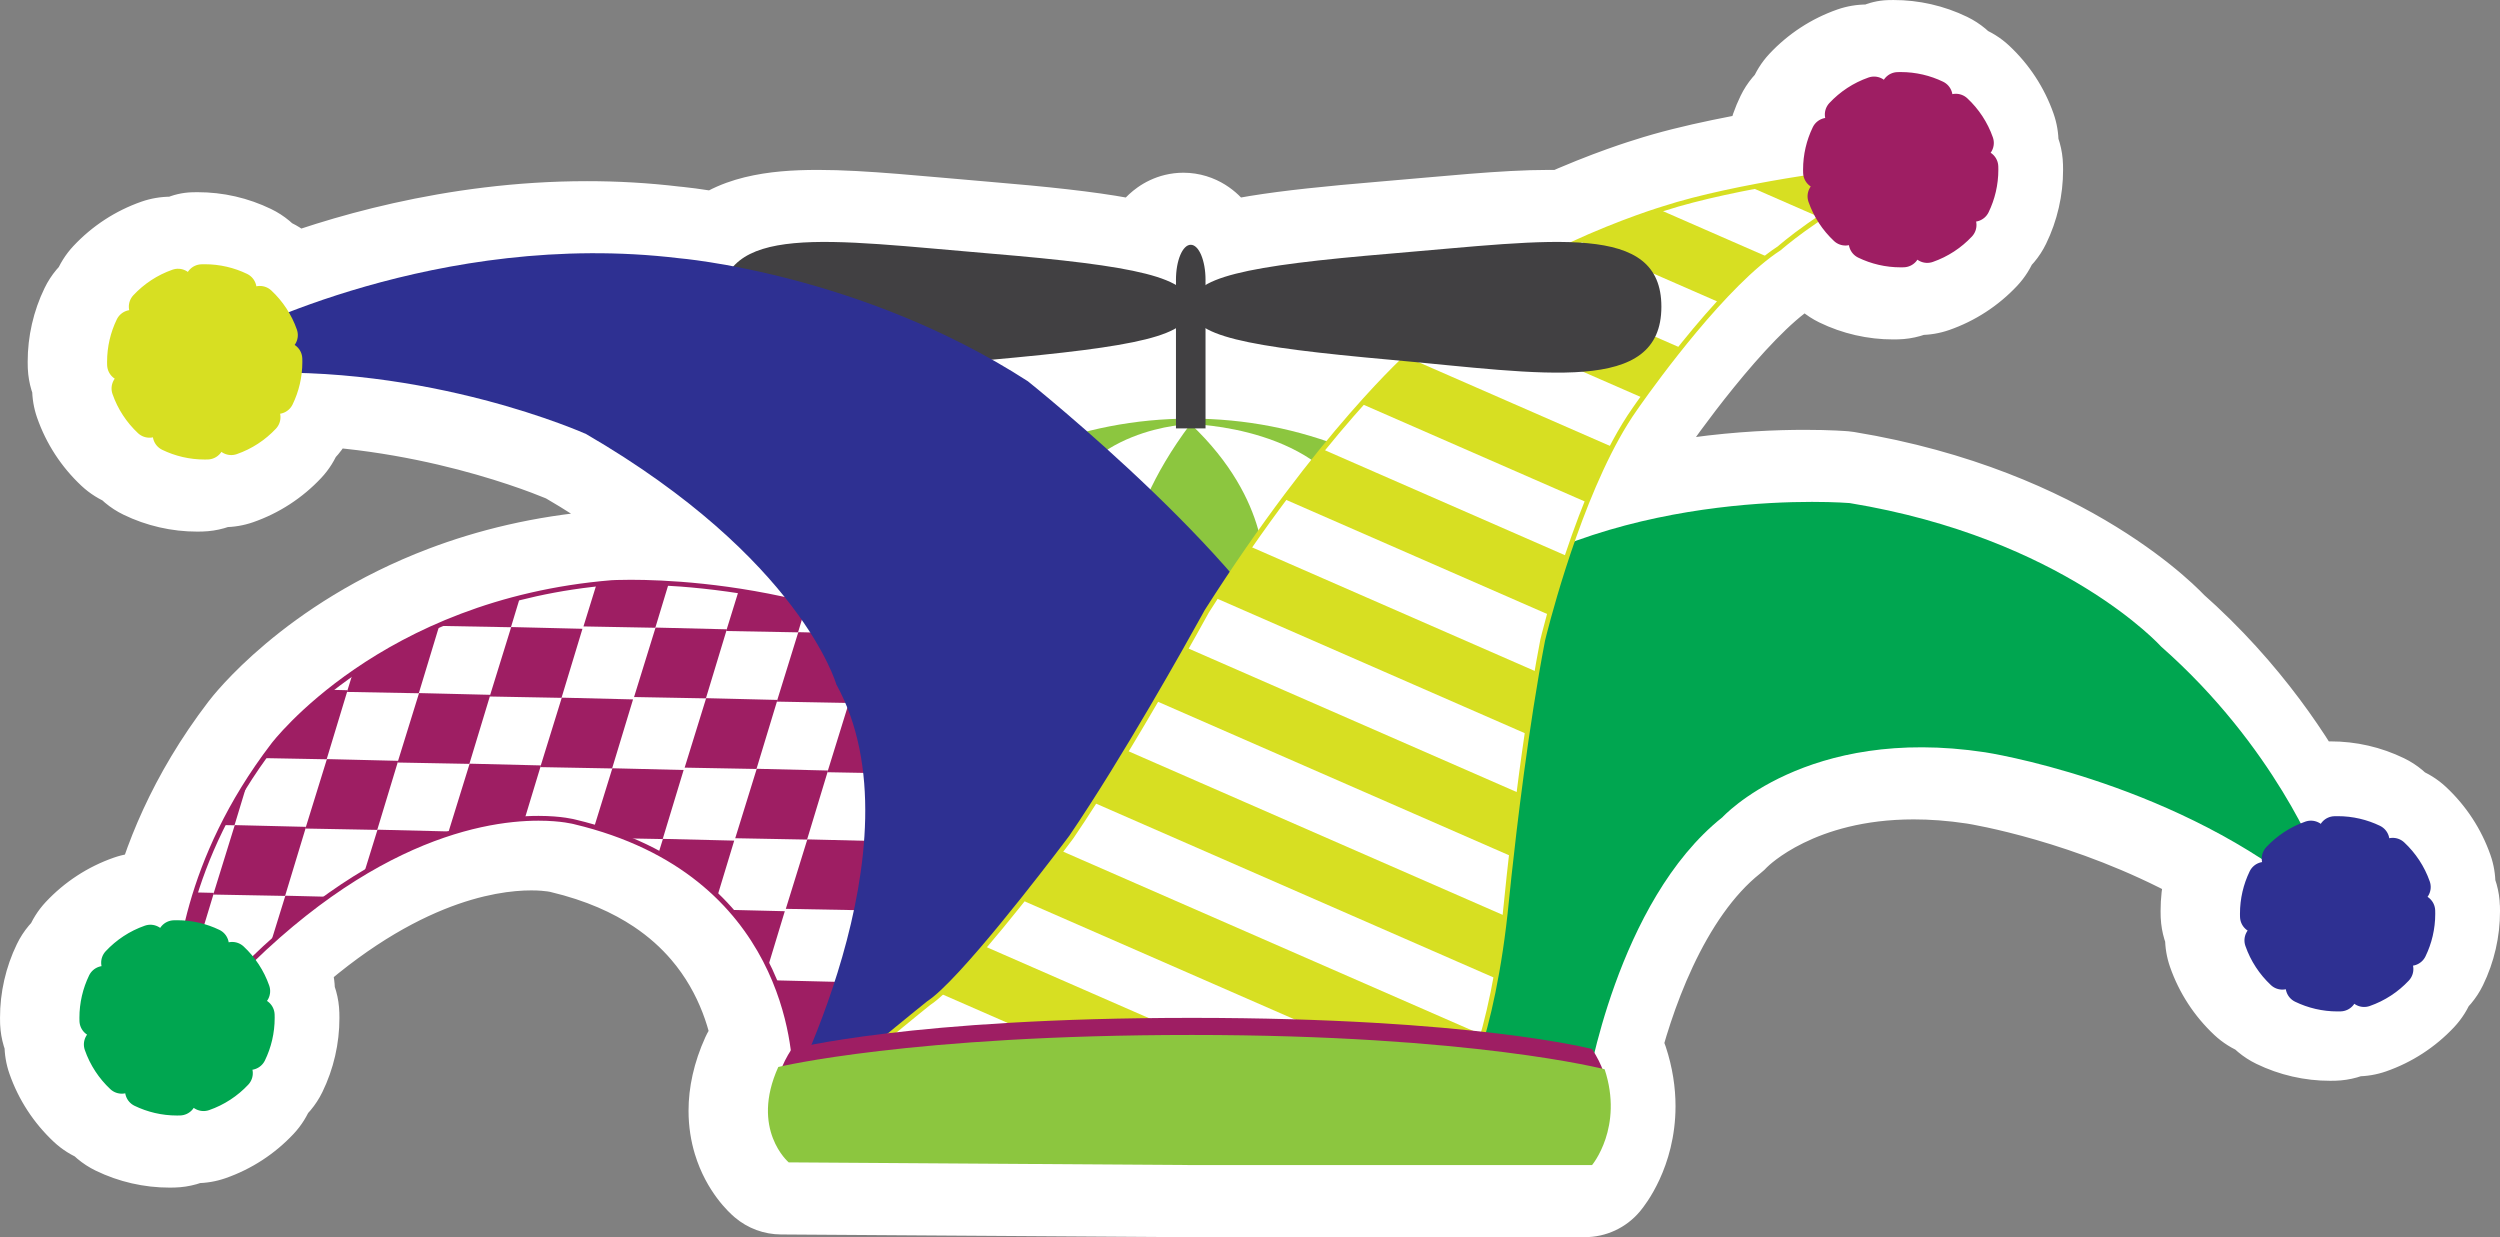 <?xml version="1.0" standalone="no"?><!DOCTYPE svg PUBLIC "-//W3C//DTD SVG 1.1//EN" "http://www.w3.org/Graphics/SVG/1.1/DTD/svg11.dtd"><svg width="100%" height="100%" viewBox="0 0 5759 2850" version="1.1" xmlns="http://www.w3.org/2000/svg" xmlns:xlink="http://www.w3.org/1999/xlink" xml:space="preserve" style="fill-rule:evenodd;clip-rule:evenodd;stroke-linejoin:round;stroke-miterlimit:1.414;"><rect x="0" y="0" width="5759" height="2850" fill="#808080" stroke="none"/><g id="CoderFaire Jester Hat Without Shadows"><path d="M2692.02,756.068l-166.015,0l0,209.037l166.015,0l-5.586,-165.925c-82.174,2.761 -162.435,14.18 -239.609,33.685l40.677,160.964l109.622,-124.675c-82.604,-72.643 -141.08,-119.375 -142.578,-120.586c-5.403,-4.323 -7.786,-6.028 -13.607,-9.792c-30.481,-19.674 -60.807,-37.799 -90.716,-54.713l-81.718,144.506l14.947,165.338c120.3,-10.912 214.753,-21.003 291.667,-33.594c38.555,-6.354 72.799,-13.294 105.104,-22.292c32.305,-9.179 62.891,-19.843 95.208,-38.411l-83.411,-143.542l-166.015,0l166.015,0l-83.424,-143.528l13.815,23.75l-12.735,-24.362l-1.08,0.612l13.815,23.75l-12.735,-24.362l4.388,8.385l-4.218,-8.463l-0.17,0.078l4.388,8.385l-4.218,-8.463l-0.339,0.156c-2.018,1.002 -12.825,5.091 -30.403,9.297c-26.472,6.51 -67.93,13.737 -122.318,20.664c-54.479,7.005 -122.123,13.932 -203.242,21.263c-72.409,6.549 -132.019,59.297 -147.331,130.377c-15.313,71.068 17.278,143.685 80.573,179.48c25.13,14.205 49.844,29.01 74.101,44.661l90.026,-139.479l-103.632,129.687l42.604,-53.32l-42.643,53.294l0.039,0.026l42.604,-53.32l-42.643,53.294c0.247,0.196 54.544,43.659 130.637,110.573c41.264,36.276 97.032,49.74 150.313,36.276c54.01,-13.658 110.664,-21.784 169.401,-23.763c89.622,-3.008 160.443,-76.25 160.443,-165.911l0,-209.037c0,-59.31 -31.81,-114.31 -83.216,-143.893c-51.407,-29.583 -114.935,-29.44 -166.224,0.365l83.424,143.528ZM3189.83,829.128l-14.909,165.352c7.76,0.69 15.547,1.419 23.411,2.148l15.456,-165.299l-115.208,-119.518c-33.36,32.135 -97.943,97.877 -182.67,200.664l128.099,105.599l54.831,-156.706c-104.818,-36.68 -216.862,-58.034 -332.839,-62.136l-5.885,165.912l166.029,0l0,-209.076l-166.029,0l-83.385,143.542c32.578,18.711 63.398,29.414 96.015,38.646c24.48,6.784 50.026,12.37 77.774,17.461c41.588,7.617 88.138,14.115 141.693,20.364c53.541,6.25 114.023,12.214 182.747,18.399l-0.039,0l14.909,-165.352l14.87,-165.351c-119.037,-10.664 -209.766,-20.599 -272.266,-30.847c-31.159,-5.052 -55.196,-10.221 -70.755,-14.583c-7.774,-2.149 -13.386,-4.075 -16.511,-5.299c-1.575,-0.612 -2.513,-1.042 -2.786,-1.173l-0.091,-0.039l-9.493,19.141l10.73,-18.463l-1.237,-0.678l-9.493,19.141l10.73,-18.463c-51.276,-29.792 -114.805,-29.922 -166.211,-0.339c-51.407,29.583 -83.203,84.583 -83.203,143.893l0,209.076c0,89.166 71.028,162.747 160.143,165.911c82.877,2.943 161.745,18.112 234.922,43.711c65.768,23.021 138.606,2.67 182.929,-51.093c76.25,-92.5 132.149,-148.972 156.888,-172.813c46.862,-45.169 62.982,-112.982 41.472,-174.401c-21.511,-61.432 -76.433,-104.362 -141.237,-110.417c-8.047,-0.755 -16.185,-1.51 -24.492,-2.252l-0.039,-0.013l-14.87,165.351ZM5592.8,2091.62l165.911,-5.924l-0.013,-0.352l-165.912,5.925l165.964,-3.985c-0.781,-34.466 -10.469,-67.89 -26.706,-96.315c-16.237,-28.515 -38.828,-52.409 -65.976,-70.182l-90.86,138.945l134.974,96.667c24.584,-34.362 38.281,-75.768 38.308,-119.245c0.013,-22.552 -3.776,-45.56 -11.446,-67.5l-0.052,-0.156c-21.054,-59.922 -56.055,-113.333 -102.344,-156.602l-0.039,-0.039c-19.388,-18.112 -42.083,-32.122 -65.937,-41.289c-23.867,-9.205 -48.867,-13.711 -73.685,-13.711c-14.076,0 -28.138,1.446 -42.005,4.349l34.01,162.5l163.803,-27.044c-5.248,-31.667 -17.761,-61.641 -36.941,-87.813c-19.101,-26.145 -45.299,-48.463 -76.081,-63.268l-0.065,-0.039c-25.911,-12.513 -53.554,-22.37 -82.135,-28.919c-28.568,-6.563 -58.008,-9.818 -87.292,-9.805c-4.192,0 -8.411,0.065 -12.643,0.209c-91.146,2.838 -162.63,78.085 -160.807,169.257l0.781,38.724l165.976,-3.32l-166.015,0l0,0.039l166.015,0l-5.351,-165.924c-11.901,0.377 -23.008,1.38 -33.242,2.682l21.08,164.674l161.42,-38.802l-131.185,31.537l132.148,-27.214c-0.078,-0.39 -0.364,-1.849 -0.963,-4.323l-131.185,31.537l132.148,-27.214l0,-0.013c-0.299,-0.989 -1.601,-9.635 -6.614,-24.258c-14.493,-41.705 -42.214,-76.849 -76.133,-100.377c-33.945,-23.646 -74.531,-36.797 -117.162,-36.836c-22.499,-0.013 -45.507,3.763 -67.486,11.458l0.247,-0.091c-8.998,3.125 -16.797,6.25 -23.594,9.128l64.597,152.929l146.445,-78.19c-58.399,-109.153 -169.492,-284.414 -355.404,-448.385l-109.739,124.57l123.398,-111.055c-8.581,-9.505 -76.328,-82.708 -210.273,-165.234c-133.802,-82.5 -334.245,-173.958 -603.776,-218.242l-13.021,-1.615c-3.88,-0.325 -40.69,-3.307 -100.43,-3.307c-64.596,0.013 -155.977,3.45 -261.875,17.93c-105.898,14.531 -226.419,39.987 -349.284,85.481l57.695,155.664l156.797,54.584c16.849,-48.451 36.654,-99.779 58.112,-146.758c21.328,-46.914 44.701,-89.57 65.716,-119.232l1.146,-1.653l-3.32,-2.279l3.32,2.291l0,-0.012l-3.32,-2.279l3.32,2.291c1.328,-1.978 47.8,-69.179 108.529,-144.01c30.287,-37.357 64.167,-76.615 96.458,-109.727c16.107,-16.549 31.784,-31.536 45.899,-43.801c14.049,-12.253 26.64,-21.759 35.273,-27.292c5.808,-3.763 14.193,-10.104 19.388,-14.675l-50.169,-57.096l49.844,57.383l0.325,-0.287l-50.169,-57.096l49.844,57.383c0.169,-0.182 28.372,-24.519 70.299,-52.656l-92.604,-137.787l-142.318,85.482c18.334,30.521 41.003,59.049 68.034,84.349l-0.091,-0.078c19.362,18.164 42.031,32.239 65.911,41.484c23.92,9.271 49.024,13.841 74.037,13.854c14.075,-0.013 28.125,-1.458 41.953,-4.349l-34.01,-162.487l-163.829,26.849c5.209,31.667 17.696,61.654 36.81,87.826c19.063,26.146 45.17,48.463 75.86,63.32l0.065,0.026c52.799,25.729 111.68,39.18 170.286,39.063c3.88,0 8.191,-0.052 12.904,-0.209l-1.224,0.026c34.297,-0.872 67.383,-10.521 95.638,-26.627c28.32,-16.107 52.187,-38.529 70.039,-65.665l-138.776,-91.132l-96.979,134.739c34.323,24.688 75.872,38.581 119.648,38.607c22.422,0.013 45.339,-3.75 67.162,-11.341l0.026,0c59.922,-20.885 113.411,-55.703 156.823,-101.888c18.242,-19.427 32.344,-42.175 41.588,-66.081c9.271,-23.945 13.828,-49.023 13.828,-73.997c0,-13.946 -1.419,-27.813 -4.231,-41.446l-162.591,33.555l26.588,163.868c31.706,-5.157 61.771,-17.618 88.008,-36.758c26.211,-19.076 48.568,-45.235 63.411,-75.925l-0.052,0.117c25.859,-52.916 39.362,-111.94 39.245,-170.664c0,-4.167 -0.065,-8.32 -0.195,-12.461l-0.026,-0.716l-0.013,-0.365l-165.912,5.938l165.964,-3.984c-0.782,-34.414 -10.43,-67.813 -26.667,-96.263c-16.237,-28.529 -38.854,-52.474 -66.055,-70.274l-90.807,138.985l135,96.627c24.557,-34.349 38.242,-75.716 38.281,-119.192c0.013,-22.605 -3.802,-45.678 -11.51,-67.657l0,-0.013c-21.055,-59.922 -56.042,-113.333 -102.331,-156.601l-0.039,-0.039c-19.427,-18.139 -42.136,-32.136 -65.977,-41.303c-23.854,-9.192 -48.828,-13.697 -73.671,-13.697c-14.063,0 -28.125,1.445 -42.006,4.349l34.024,162.499l163.828,-26.874c-5.235,-31.797 -17.8,-61.849 -37.005,-88.047c-19.141,-26.159 -45.339,-48.438 -76.107,-63.229l0.065,0.026c-52.643,-25.534 -111.302,-38.867 -169.674,-38.75c-3.868,0 -8.178,0.052 -12.852,0.208c-90.625,3.034 -162.265,78.646 -160.416,169.31l0.794,38.724l165.976,-3.373l-166.015,0l0,0.027l166.015,0l-5.52,-165.925c-11.68,0.39 -22.748,1.367 -33.035,2.682l21.029,164.675l161.771,-37.331l-126.732,29.245l127.513,-25.651c-0.039,-0.196 -0.286,-1.407 -0.781,-3.594l-126.732,29.245l127.513,-25.651l-1.588,0.312l1.588,-0.312l-1.588,0.312l1.588,-0.312c-0.195,-0.43 -1.458,-9.388 -6.601,-24.544l-0.196,-0.56c-14.518,-41.667 -42.213,-76.771 -76.119,-100.287c-33.933,-23.633 -74.519,-36.797 -117.162,-36.836c-22.513,-0.013 -45.534,3.776 -67.526,11.459l0.013,0c-59.935,21.002 -113.372,55.963 -156.654,102.174l-0.065,0.078c-18.112,19.362 -32.122,42.005 -41.315,65.847c-9.231,23.867 -13.789,48.919 -13.789,73.867c0,14.114 1.458,28.229 4.388,42.148l162.461,-34.167l-26.927,-163.815c-31.667,5.209 -61.667,17.722 -87.877,36.902c-26.186,19.101 -48.516,45.325 -63.334,76.106l0.065,-0.13c-25.651,52.747 -39.023,111.523 -38.906,169.987c0,3.581 0.039,7.747 0.182,12.474l0.156,3.802l0.052,0.937l-0.064,-1.289c1.158,24.466 6.614,44.102 11.08,57.097l156.992,-53.985l-25.898,-163.971c-49.206,7.773 -108.359,17.982 -168.997,30.599c-60.756,12.682 -122.618,27.513 -179.935,46.081l51.328,157.89l-47.318,-159.14c-4.987,1.536 -99.375,29.661 -223.424,85.937l68.632,151.159l8.386,-165.807c-17.396,-0.873 -34.961,-1.25 -52.774,-1.25c-58.255,0.026 -119.466,3.932 -184.882,9.141c-65.365,5.234 -134.818,11.874 -208.151,17.994c-122.644,10.274 -218.855,20.209 -297.123,32.956c-39.232,6.432 -74.063,13.529 -106.836,22.76c-32.812,9.427 -63.789,20.417 -96.328,39.401l84.388,142.956l166.029,0l0,-5.898c0,-43.711 -17.709,-86.472 -48.62,-117.383c-30.925,-30.911 -73.672,-48.62 -117.409,-48.62l-0.104,0l0,166.003l165.937,4.804c0.04,-1.575 0.196,-5.221 0.196,-10.742c-0.013,-20.625 -1.719,-40.651 -5.248,-60.599c-2.682,-14.974 -6.38,-29.895 -11.732,-45.351c-4.049,-11.589 -9.01,-23.49 -15.742,-36.094c-5.078,-9.44 -11.146,-19.297 -19.036,-29.636c-11.849,-15.364 -27.8,-32.421 -52.344,-47.76c-12.239,-7.578 -26.693,-14.531 -43.06,-19.531c-16.341,-5.013 -34.557,-7.943 -52.929,-7.917c-14.493,-0.013 -28.946,1.784 -42.409,5.052c-25.378,6.107 -46.706,17.096 -63.112,28.737c-14.466,10.235 -25.547,20.99 -34.505,31.263c-15.612,18.086 -25.17,34.766 -32.631,50.352c-10.963,23.372 -17.057,44.778 -21.302,66.302c-4.127,21.471 -6.081,42.969 -6.093,65.182c0,5.169 0.13,9.167 0.221,11.81l165.911,-5.872l0,-166.003l-0.117,0c-43.724,0 -86.484,17.709 -117.396,48.62c-30.911,30.911 -48.619,73.672 -48.619,117.383l0,5.898l166.015,0l84.375,-142.956c-32.526,-18.997 -63.529,-29.986 -96.315,-39.401c-24.596,-6.94 -50.299,-12.63 -78.203,-17.786c-41.81,-7.708 -88.581,-14.206 -142.357,-20.352c-53.75,-6.119 -114.453,-11.822 -183.385,-17.578c-73.269,-6.12 -142.683,-12.747 -208.008,-17.981c-65.391,-5.209 -126.576,-9.115 -184.805,-9.141c-57.474,0.169 -112.044,3.398 -168.047,16.992c-27.968,6.914 -56.484,16.68 -84.961,31.68c-28.372,14.921 -56.758,35.56 -80.885,62.408l123.359,111.094l30.899,-163.099c-84.675,-16.041 -137.93,-20.638 -142.708,-21.041l-13.712,165.442l19.844,-164.817c-73.515,-8.855 -145.377,-12.722 -214.87,-12.722c-164.804,0.026 -316.25,21.667 -446.224,50.717c-129.987,29.075 -238.58,65.624 -317.89,96.38l60.065,154.765l142.812,-84.661c-18.737,-31.589 -41.979,-60.886 -69.687,-86.745l0.013,0.013c-19.492,-18.216 -42.266,-32.226 -66.12,-41.367c-23.88,-9.193 -48.815,-13.659 -73.581,-13.659c-13.997,0 -27.968,1.419 -41.757,4.284l33.789,162.539l163.802,-27.031c-5.248,-31.706 -17.787,-61.706 -36.992,-87.891c-19.128,-26.146 -45.352,-48.438 -76.133,-63.229l0.065,0.026c-25.925,-12.513 -53.568,-22.383 -82.136,-28.932c-28.567,-6.576 -58.007,-9.818 -87.278,-9.805c-4.232,0 -8.464,0.065 -12.709,0.195c-91.132,2.865 -162.617,78.125 -160.781,169.284l0.781,38.737l165.977,-3.359l-166.016,0l0,0.026l166.016,0l-5.521,-165.912c-11.666,0.391 -22.721,1.354 -33.073,2.682l21.081,164.675l161.589,-38.073l-126.849,29.883l127.656,-26.25c-0.052,-0.234 -0.287,-1.445 -0.807,-3.633l-126.849,29.883l127.656,-26.25l-16.172,3.32l16.172,-3.307l0,-0.013l-16.172,3.32l16.172,-3.307c-0.169,-0.325 -1.432,-9.023 -6.472,-23.867l-0.143,-0.417c-14.479,-41.68 -42.148,-76.81 -76.067,-100.364c-33.933,-23.673 -74.545,-36.863 -117.227,-36.888c-22.539,-0.014 -45.586,3.776 -67.578,11.484l0.065,-0.026c-59.922,20.99 -113.372,55.937 -156.706,102.226l0.052,-0.052c-18.151,19.375 -32.2,42.083 -41.406,65.951c-9.245,23.893 -13.776,48.945 -13.776,73.854c0,14.05 1.445,28.099 4.336,41.94l162.5,-33.984l-26.94,-163.802c-31.667,5.221 -61.68,17.734 -87.865,36.901c-26.159,19.101 -48.463,45.273 -63.268,75.976l-0.026,0.039c-25.599,52.683 -38.997,111.433 -38.88,169.948c0,3.867 0.052,8.177 0.208,12.904l0.039,0.924l0.091,2.305c1.563,33.516 11.524,65.847 27.657,93.386c16.132,27.617 38.255,50.781 64.7,68.111l90.951,-138.88l-134.844,-96.849c-24.649,34.362 -38.451,75.82 -38.49,119.506c-0.026,22.434 3.737,45.39 11.38,67.304l0.013,0.013c20.925,59.922 55.821,113.412 102.084,156.797l-0.065,-0.065c19.401,18.203 42.096,32.266 65.976,41.498c23.907,9.257 48.985,13.827 73.985,13.827c14.036,0 28.06,-1.445 41.875,-4.323l-33.946,-162.512l-163.841,26.784c5.183,31.666 17.669,61.692 36.823,87.903c19.076,26.185 45.235,48.516 75.964,63.36l-0.052,-0.013c52.786,25.728 111.692,39.179 170.312,39.062c3.867,0 8.164,-0.052 12.904,-0.221l-1.25,0.039c34.271,-0.873 67.383,-10.521 95.651,-26.628c28.333,-16.12 52.174,-38.542 69.987,-65.599l-138.724,-91.198l-96.992,134.74c34.31,24.687 75.872,38.58 119.648,38.607c22.435,0.012 45.326,-3.751 67.135,-11.329l0.04,-0.012c59.947,-20.886 113.45,-55.717 156.849,-101.902l-0.013,0.013c18.255,-19.427 32.356,-42.174 41.601,-66.081c9.271,-23.945 13.828,-49.036 13.828,-73.997c0,-13.919 -1.419,-27.812 -4.245,-41.497l-162.591,33.607l26.589,163.867c31.705,-5.156 61.758,-17.617 87.995,-36.745c26.197,-19.049 48.554,-45.182 63.411,-75.873l0.026,-0.038c19.284,-39.623 31.823,-82.643 36.719,-126.472l-164.974,-18.58l-5.078,165.937c165.599,4.987 316.705,37.175 424.739,68.177c54.024,15.469 97.292,30.547 126.329,41.471c14.518,5.469 25.481,9.883 32.46,12.774c3.49,1.445 5.99,2.513 7.435,3.138l1.381,0.599l0.091,0.039l40.82,-91.654l-41.146,91.511l0.326,0.143l40.82,-91.654l-41.146,91.511l68.073,-151.42l-83.437,143.529c219.83,127.904 344.804,251.641 415.559,341.341l130.417,-102.708l36.068,-162.057c-175.677,-39.024 -321.315,-44.766 -396.042,-44.818c-31.68,0 -50.599,1.068 -53.607,1.25l-3.502,0.26c-148.646,12.214 -279.284,44.818 -390.873,87.149c-167.513,63.515 -291.94,148.476 -375.442,218.711c-83.555,70.338 -126.589,126.08 -132.578,133.984l0.625,-0.833c-65.157,85.195 -114.102,169.557 -150.508,248.711c-36.433,79.179 -60.378,153.125 -75.99,217.838l161.38,38.972l17.487,-165.092c-13.372,-1.419 -27.382,-2.239 -41.888,-2.239c-4.166,0 -8.424,0.065 -12.734,0.208c-90.625,3.021 -162.292,78.646 -160.443,169.297l0.781,38.737l165.99,-3.385l-166.016,0l0,0.026l166.016,0l-5.703,-165.912c-11.432,0.391 -22.305,1.341 -32.539,2.63l20.729,164.714l161.406,-38.802l-129.739,31.185l130.664,-27.123c-0.078,-0.325 -0.352,-1.705 -0.925,-4.062l-129.739,31.185l130.664,-27.123l-45.547,9.453l45.56,-9.387l-0.013,-0.066l-45.547,9.453l45.56,-9.387c-0.13,-0.066 -1.42,-9.063 -6.667,-24.271l0.091,0.247c-14.479,-41.706 -42.174,-76.849 -76.107,-100.391c-33.945,-23.671 -74.544,-36.836 -117.2,-36.875c-22.487,-0.013 -45.495,3.763 -67.448,11.433l-0.065,0.026c-59.935,21.002 -113.359,55.95 -156.68,102.213l-0.078,0.078c-18.086,19.362 -32.096,42.019 -41.289,65.873c-9.232,23.867 -13.776,48.919 -13.776,73.841c0,14.049 1.445,28.086 4.336,41.927l162.5,-33.971l-26.706,-163.855c-31.797,5.196 -61.862,17.735 -88.086,36.928c-26.185,19.114 -48.489,45.299 -63.307,76.054l0.013,-0.039c-25.612,52.696 -38.997,111.459 -38.88,169.961c0,3.867 0.039,8.034 0.182,12.487l0.052,1.484l0.039,0.938l0.052,1.12c1.55,33.568 11.524,65.95 27.657,93.489c16.132,27.618 38.216,50.73 64.531,68.021l91.12,-138.789l-134.792,-96.927c-24.714,34.414 -38.503,75.885 -38.542,119.57c-0.013,22.461 3.75,45.443 11.407,67.37l-0.014,-0.052c20.938,59.948 55.834,113.425 102.045,156.771l0.052,0.065c19.349,18.112 41.979,32.162 65.846,41.406c23.893,9.258 48.985,13.828 74.024,13.828c14.101,0 28.19,-1.458 42.031,-4.349l-34.089,-162.486l-163.854,26.679c5.183,31.719 17.669,61.784 36.823,87.995c19.076,26.185 45.195,48.489 75.873,63.333l0.078,0.039c52.786,25.717 111.666,39.167 170.286,39.05c4.154,0 8.307,-0.065 12.461,-0.196l-0.729,0.014c34.271,-0.886 67.344,-10.547 95.573,-26.641c28.307,-16.107 52.148,-38.49 69.974,-65.56l-138.711,-91.224l-96.875,134.831c34.297,24.609 75.729,38.463 119.531,38.515c22.461,0.014 45.43,-3.763 67.344,-11.406l-0.208,0.078c60.013,-20.898 113.489,-55.742 156.861,-101.888l0.013,0c18.269,-19.453 32.37,-42.213 41.615,-66.133c9.271,-23.958 13.815,-49.036 13.815,-73.971c0,-13.893 -1.406,-27.76 -4.232,-41.419l-162.591,33.528l26.524,163.894c31.666,-5.144 61.744,-17.578 88.021,-36.732c26.224,-19.076 48.606,-45.248 63.476,-75.964l-0.013,0.026c25.781,-52.825 39.31,-111.822 39.193,-170.585c0,-3.868 -0.052,-8.165 -0.209,-12.891l-0.013,-0.274l-0.013,-0.364l-165.911,5.924l165.963,-3.971c-0.768,-34.453 -10.455,-67.891 -26.705,-96.354c-16.263,-28.529 -38.88,-52.435 -66.042,-70.196l-90.781,138.998l135.026,96.602c24.531,-34.337 38.216,-75.665 38.255,-119.18c0.013,-22.591 -3.789,-45.69 -11.523,-67.709l0.013,0.039c-14.18,-40.455 -34.74,-77.473 -60.183,-110.273l-131.171,101.745l115.052,119.687c131.731,-126.51 246.809,-194.322 338.346,-231.549c91.601,-37.083 160.378,-43.958 201.732,-44.05c18.177,0 30.976,1.407 37.747,2.383c3.386,0.495 5.26,0.886 5.521,0.951l0.026,0l17.838,-80.703l-22.005,79.635c2.67,0.742 4.037,1.042 4.167,1.068l17.838,-80.703l-22.005,79.635l5.782,1.484c82.513,19.701 143.645,48.086 190.963,79.545c35.482,23.672 63.334,49.257 86.172,75.807c34.141,39.766 57.07,82.174 72.617,122.435c15.534,40.143 23.36,77.929 27.005,105.286l164.532,-22.083l-38.998,-161.38c-3.138,0.768 -5.234,1.302 -6.224,1.562c-39.765,10.417 -74.596,35.534 -97.044,69.974c-13.685,21.003 -25.325,42.539 -34.726,64.518l152.643,65.287l-35.013,-162.279c-7.539,1.628 -12.005,2.67 -13.112,2.943c-50.156,11.953 -91.485,46.068 -112.748,93.047c-26.211,57.63 -38.724,115.859 -38.606,169.323c-0.026,36.51 5.677,70.39 14.596,99.739c13.398,44.167 33.477,77.878 51.146,101.537c17.773,23.724 33.307,37.838 40.82,44.245c29.805,25.247 67.123,39.075 106.185,39.336l928.698,6.197l923.021,0c49.232,0 95.482,-21.549 127.135,-59.257c7.136,-8.581 26.394,-32.865 45.196,-73.477c9.348,-20.299 18.515,-44.714 25.403,-73.099c6.875,-28.346 11.406,-60.651 11.406,-95.911c0.039,-42.539 -6.731,-89.258 -22.538,-136.979c-17.748,-53.751 -61.55,-94.675 -116.381,-108.751c-0.625,-0.156 -3.255,-0.833 -7.5,-1.861l-39.154,161.341l154.61,-60.495c-8.203,-20.977 -18.451,-41.55 -30.56,-61.641l-142.2,85.664l161.289,39.323c14.492,-59.791 41.34,-150.781 82.148,-237.669c20.325,-43.451 44.062,-85.781 70.325,-122.695c26.251,-36.993 54.922,-68.334 84.337,-91.654c7.669,-6.094 12.773,-10.859 19.375,-18.099l-68.23,-62.214l66.094,64.493c0.195,-0.209 0.911,-0.938 2.136,-2.279l-68.23,-62.214l66.094,64.493l-7.266,-7.084l7.201,7.149l0.065,-0.065l-7.266,-7.084l7.201,7.149c0.312,-0.352 28.177,-28.138 83.229,-55.117c27.565,-13.542 61.992,-27.006 103.959,-37.188c41.966,-10.169 91.51,-17.096 149.895,-17.109c37.227,0 78.06,2.825 122.826,9.609l24.258,-160.052l-24.388,160.039l0.143,0.013l24.245,-160.052l-24.388,160.039l9.375,-61.523l-9.558,61.484l0.183,0.039l9.375,-61.523l-9.558,61.484c0.013,0.013 4.831,0.755 13.881,2.435c31.692,5.846 114.765,23.099 218.294,57.943c103.541,34.739 227.331,87.317 340.56,161.028l90.481,-139.193l-165.442,13.79l0.026,0.299l165.443,-13.776l-27.045,-163.802c-31.679,5.234 -61.666,17.773 -87.812,36.94c-26.12,19.089 -48.36,45.195 -63.165,75.807l-0.077,0.157c-25.599,52.695 -38.998,111.445 -38.88,169.961c0,4.166 0.064,8.32 0.195,12.46l0.052,1.602l0.039,0.938l0.052,1.041c1.549,33.594 11.536,65.951 27.669,93.477c16.133,27.604 38.203,50.729 64.597,68.047l91.028,-138.828l-134.792,-96.914c-24.7,34.401 -38.489,75.885 -38.528,119.544c-0.013,22.5 3.763,45.521 11.458,67.5l-0.078,-0.235c20.938,60.026 55.86,113.516 102.07,156.862l-0.091,-0.078c19.349,18.164 42.045,32.253 65.938,41.511c23.919,9.284 49.036,13.854 74.036,13.854c14.115,0 28.19,-1.458 42.006,-4.349l-34.037,-162.487l-163.828,26.836c5.195,31.601 17.643,61.601 36.784,87.825c19.075,26.172 45.26,48.542 76.015,63.386l-0.039,-0.013c52.734,25.69 111.589,39.166 170.248,39.049c3.58,0 8.046,-0.026 13.359,-0.221l-6.107,-165.899l4.349,165.951c34.336,-0.859 67.461,-10.521 95.729,-26.641c28.334,-16.119 52.188,-38.528 70.013,-65.651l-138.763,-91.132l-96.862,134.817c34.271,24.609 75.743,38.477 119.545,38.529c22.409,0.013 45.312,-3.75 67.135,-11.341c59.974,-20.886 113.477,-55.73 156.875,-101.888l0.117,-0.131c18.191,-19.401 32.253,-42.122 41.472,-66.015c9.258,-23.907 13.815,-48.985 13.815,-73.932c0,-13.946 -1.42,-27.826 -4.232,-41.459l-162.591,33.568l26.68,163.854c31.666,-5.169 61.705,-17.63 87.916,-36.758c26.185,-19.049 48.503,-45.156 63.359,-75.794l0.027,-0.052c25.833,-52.878 39.336,-111.862 39.231,-170.625c0,-4.167 -0.065,-8.32 -0.195,-12.461l-0.026,-0.716l-165.911,5.924l-165.938,5.209l0.039,2.044c-0.117,9.857 -1.771,16.875 -5.82,25.469l0.026,-0.053l114.466,55.691l-75.052,-102.787c-16.289,11.823 -30.287,28.255 -39.414,47.096l114.466,55.691l-75.052,-102.787l74.948,102.643l-20.43,-125.455c-19.635,3.216 -38.203,10.911 -54.518,22.812l74.948,102.643l-20.43,-125.455c-44.388,7.226 -84.557,32.669 -110.065,69.726c-25.508,37.045 -34.935,83.646 -25.846,127.695l124.362,-25.663l-126.979,0c0,8.645 0.885,17.226 2.617,25.663l124.362,-25.663l-126.979,0l127.239,0l-118.659,-45.938c-5.768,14.909 -8.58,30.482 -8.58,45.938l127.239,0l-118.659,-45.938l118.672,45.938l-92.903,-86.967c-11.199,11.927 -20.027,26.146 -25.769,41.029l118.672,45.938l-92.903,-86.967l0.116,-0.13c-6.328,6.836 -15.208,12.552 -23.593,15.391l41.732,120.247l0.013,-127.266c-13.998,-0.026 -28.334,2.357 -41.745,7.019l41.732,120.247l0.013,-127.266l0,127.123l74.192,-103.268c-21.197,-15.209 -46.823,-23.815 -74.192,-23.855l0,127.123l74.192,-103.268c-36.536,-26.237 -82.903,-36.602 -127.135,-28.412c-44.232,8.203 -83.802,34.505 -108.503,72.11l106.289,69.791l-62.825,-110.547c-17.63,10.04 -32.37,23.894 -43.464,40.756l106.289,69.791l-62.825,-110.547l62.969,110.795l-3.347,-127.396c-21.237,0.521 -42.07,6.575 -59.622,16.601l62.969,110.795l-3.347,-127.396l-1.758,0.052l0.625,16.927l-0.429,-16.927l-0.196,0l0.625,16.927l-0.429,-16.927l-1.341,0c-9.792,-0.117 -16.771,-1.732 -25.43,-5.807l-0.039,-0.013l-55.547,114.661l102.852,-75.169c-11.837,-16.302 -28.334,-30.352 -47.305,-39.492l-55.547,114.661l102.852,-75.169l-102.566,74.974l125.378,-20.547c-3.216,-19.583 -10.898,-38.099 -22.812,-54.427l-102.566,74.974l125.378,-20.547c-7.37,-45.013 -32.344,-84.297 -69.948,-110.078c-37.617,-25.794 -83.268,-34.922 -127.904,-25.573l26.055,124.427l0,-127.122c-8.776,0 -17.5,0.911 -26.055,2.695l26.055,124.427l0,-127.122l0,127.408l46.094,-118.776c-14.948,-5.794 -30.573,-8.632 -46.094,-8.632l0,127.408l46.094,-118.776l-46.068,118.698l87.097,-92.89c-11.901,-11.185 -26.107,-20.039 -41.029,-25.808l-46.068,118.698l87.097,-92.89l-0.092,-0.079c-6.836,-6.328 -12.552,-15.195 -15.364,-23.502l-0.078,-0.234l-120.209,41.992l127.318,0c0.013,-14.037 -2.37,-28.464 -7.109,-41.992l-120.209,41.992l127.318,0l-127.226,0l103.32,74.271c15.312,-21.329 23.867,-46.993 23.906,-74.271l-127.226,0l103.32,74.271c26.25,-36.524 36.64,-82.982 28.424,-127.214c-8.216,-44.219 -34.583,-83.867 -72.2,-108.529l-69.714,106.329l109.805,-64.102c-10.052,-17.175 -23.698,-31.458 -40.091,-42.227l-69.714,106.329l109.805,-64.102l-110.013,64.232l127.252,-6.029c-0.937,-20.729 -7.2,-41.094 -17.239,-58.203l-110.013,64.232l127.252,-6.029l0.052,1.042l-0.038,-0.938l0.052,1.602l-0.026,-2.031c0.117,-9.844 1.745,-16.823 5.768,-25.404l-0.078,0.156l-114.466,-55.508l75.221,102.578c16.237,-11.849 30.169,-28.255 39.245,-47.07l-114.466,-55.508l75.221,102.578l-75.156,-102.487l20.69,125.391c19.661,-3.255 38.203,-11.002 54.466,-22.904l-75.156,-102.487l20.69,125.391c85.507,-14.114 145.599,-91.224 138.411,-177.578l-0.026,-0.312c-4.284,-51.381 -31.731,-97.292 -74.961,-125.404c-168.463,-109.31 -341.406,-175.469 -473.646,-215.925c-132.239,-40.286 -224.049,-54.401 -229.987,-55.325c-60.846,-9.219 -118.45,-13.359 -172.578,-13.359c-92.005,-0.027 -173.958,12.005 -244.752,30.65c-106.276,27.943 -187.11,70.56 -242.448,107.735c-55.43,37.239 -85.69,68.971 -93.034,77.005l122.669,111.849l-103.294,-129.961c-59.362,47.24 -107.813,102.227 -148.373,159.232c-60.742,85.638 -104.218,176.25 -136.862,259.336c-32.513,83.112 -53.919,158.867 -67.551,214.726c-10.365,42.474 -3.477,87.54 19.075,124.987c3.151,5.235 4.87,8.998 5.768,11.289c19.818,50.665 62.591,88.021 115.456,100.847c1.328,0.338 2.305,0.573 2.878,0.703l0.533,0.143l0.013,0l25.573,-100.299l-25.716,100.26l0.143,0.039l25.573,-100.299l-25.716,100.26l41.25,-160.807l-157.63,52.057c4.648,14.245 5.729,24.466 5.781,32.865c-0.013,6.927 -0.859,12.669 -2.07,17.695c-1.784,7.461 -4.596,13.333 -6.094,15.951l-0.755,1.275l0.352,0.222l-0.339,-0.234l-0.013,0.012l0.352,0.222l-0.339,-0.234l65.052,44.778l-60.404,-50.703c-3.033,3.62 -4.336,5.469 -4.648,5.925l65.052,44.778l-60.404,-50.703l127.149,106.758l0,-166.029l-921.901,0l1.107,0.013l-928.699,-6.211l-1.119,166.016l107.304,-126.68l-30.742,36.289l41.849,-25.13c-0.56,-0.651 -1.172,-2.604 -11.107,-11.159l-30.742,36.289l41.849,-25.13l-2.33,1.406l2.473,-1.12l-0.143,-0.286l-2.33,1.406l2.473,-1.12l-0.104,-0.403c-0.091,-0.417 -0.26,-1.198 -0.273,-3.203c0.117,-3.789 0.377,-12.904 9.088,-32.448l-151.25,-68.438l38.503,161.485l-24.258,-101.745l23.998,101.823l0.26,-0.078l-24.258,-101.745l23.998,101.823l0.26,-0.078c0.716,-0.144 2.787,-0.638 6.12,-1.354c52.617,-11.355 96.458,-47.5 117.63,-96.993c1.276,-2.994 3.568,-7.578 7.63,-13.828l-139.088,-90.638l42.057,160.599l-19.909,-76.028l19.193,76.21l0.716,-0.182l-19.909,-76.028l19.193,76.21l0.833,-0.195c82.774,-20.013 136.862,-99.049 125.534,-183.45c-5.755,-42.748 -16.641,-97.136 -37.852,-157.696c-15.924,-45.39 -37.695,-94.283 -67.643,-143.724c-44.791,-74.127 -108.542,-149.518 -195.469,-213.385c-86.796,-63.985 -196.067,-115.807 -327.968,-147.109l-38.451,161.51l44.245,-160.013c-12.214,-3.373 -56.979,-14.271 -127.604,-14.271c-80.117,-0.091 -193.646,14.375 -326.615,68.425c-133.034,53.932 -284.778,147.096 -443.568,299.843c-61.041,58.659 -68.02,154.545 -16.132,221.433c4.257,5.468 7.356,11.315 9.153,16.497l0.013,0.052l120.144,-42.109l-127.292,0c-0.013,14.088 2.383,28.542 7.148,42.109l120.144,-42.109l-127.292,0l127.174,0l-103.45,-74.011c-15.196,21.289 -23.685,46.823 -23.724,74.011l127.174,0l-103.45,-74.011c-26.172,36.589 -36.446,83.021 -28.138,127.24c8.294,44.206 34.713,83.75 72.383,108.346l69.518,-106.445l-110.495,62.891c10.13,17.773 24.128,32.539 40.977,43.554l69.518,-106.445l-110.495,62.891l110.664,-62.982l-127.318,3.047c0.469,21.185 6.524,42.239 16.654,59.935l110.664,-62.982l-127.318,3.047l0.065,1.94l0.013,0.364l-0.013,-0.286l0.013,1.602c-0.117,9.882 -1.744,16.848 -5.82,25.52l-0.013,0.026l114.597,55.638l-75.066,-102.903c-16.341,11.849 -30.403,28.359 -39.531,47.265l114.597,55.638l-75.066,-102.903l74.935,102.734l-20.312,-125.534c-19.662,3.19 -38.255,10.886 -54.623,22.8l74.935,102.734l-20.312,-125.534c-44.401,7.188 -84.636,32.63 -110.17,69.662c-25.533,37.044 -34.986,83.698 -25.898,127.747l124.362,-25.638l-126.979,0c0,8.607 0.872,17.175 2.617,25.638l124.362,-25.638l-126.979,0l127.213,0l-118.632,-45.937c-5.782,14.935 -8.581,30.494 -8.594,45.937l127.226,0l-118.632,-45.937l118.724,45.963l-92.852,-87.109c-11.25,11.966 -20.117,26.237 -25.872,41.146l118.724,45.963l-92.852,-87.109c-6.328,6.836 -15.247,12.565 -23.555,15.377l-0.208,0.079l41.901,120.26l0,-127.344c-14.023,-0.013 -28.411,2.37 -41.901,7.084l41.901,120.26l0,-127.344l0,127.149l74.206,-103.282c-21.224,-15.221 -46.81,-23.828 -74.206,-23.867l0,127.149l74.206,-103.282c-36.524,-26.25 -82.852,-36.614 -127.084,-28.424c-44.231,8.19 -83.776,34.453 -108.502,72.031l106.224,69.844l-62.813,-110.521c-17.591,10.026 -32.317,23.854 -43.411,40.677l106.224,69.844l-62.813,-110.521l62.917,110.716l-3.451,-127.305c-21.158,0.534 -41.94,6.576 -59.466,16.589l62.917,110.716l-3.451,-127.305l-0.742,0.014l-1.979,0.039c-9.87,-0.118 -16.849,-1.758 -25.443,-5.795l0.079,0.039l-55.599,114.545l102.773,-75.131c-11.849,-16.289 -28.294,-30.286 -47.174,-39.414l-55.599,114.545l102.773,-75.131l-102.643,75.026l125.495,-20.416c-3.23,-19.714 -10.938,-38.294 -22.852,-54.61l-102.643,75.026l125.495,-20.416c-7.331,-45.026 -32.331,-84.427 -69.948,-110.221c-37.605,-25.808 -83.373,-34.961 -127.995,-25.587l26.133,124.571l0,-127.292c-8.776,0 -17.526,0.912 -26.133,2.721l26.133,124.571l0,-127.292l0,127.383l46.054,-118.75c-14.896,-5.781 -30.507,-8.62 -46.054,-8.633l0,127.383l46.054,-118.75l-46.002,118.594l86.914,-92.904c-11.875,-11.133 -26.029,-19.948 -40.912,-25.69l-46.002,118.594l86.914,-92.904l0.065,0.065c-6.862,-6.341 -12.591,-15.234 -15.43,-23.594l-0.013,-0.052l-120.234,41.901l127.318,0c0.013,-14.01 -2.37,-28.411 -7.084,-41.901l-120.234,41.901l127.318,0l-127.214,0l103.294,74.284c15.326,-21.354 23.867,-46.979 23.92,-74.284l-127.214,0l103.294,74.284c26.263,-36.51 36.654,-82.942 28.451,-127.174c-8.19,-44.219 -34.518,-83.841 -72.123,-108.529l-69.752,106.237l109.765,-64.049c-10.065,-17.201 -23.711,-31.472 -40.013,-42.188l-69.752,106.237l109.765,-64.049l-110.013,64.192l127.253,-6.015c-0.937,-20.677 -7.188,-41.055 -17.24,-58.177l-110.013,64.192l127.253,-6.015l0.039,1.119l-0.039,-0.937l0.065,1.484l-0.026,-2.005c0.117,-9.87 1.732,-16.81 5.768,-25.404l0.013,-0.039l-114.674,-55.429l75.26,102.734c16.302,-11.875 30.3,-28.359 39.414,-47.305l-114.674,-55.429l75.26,102.734l-75.195,-102.63l20.469,125.573c19.778,-3.242 38.385,-10.99 54.726,-22.943l-75.195,-102.63l20.469,125.573c45.013,-7.331 84.349,-32.292 110.169,-69.896c25.807,-37.604 34.961,-83.281 25.625,-127.93l-124.401,26.016l127.096,0c0,-8.724 -0.898,-17.422 -2.695,-26.016l-124.401,26.016l127.096,0l-127.278,0l118.711,45.885c5.755,-14.882 8.567,-30.442 8.567,-45.885l-127.278,0l118.711,45.885l-118.646,-45.859l93.021,86.784c11.106,-11.875 19.895,-26.055 25.625,-40.925l-118.646,-45.859l93.021,86.784l-0.079,0.078c6.302,-6.836 15.183,-12.578 23.555,-15.43l-0.065,0.026l-41.914,-120.156l0,127.24c14.01,0.013 28.398,-2.357 41.914,-7.084l-41.914,-120.156l0,127.24l0,-127.201l-72.8,104.336c21.055,14.662 46.159,22.826 72.8,22.865l0,-127.201l-72.8,104.336l72.865,-104.427l-120.221,41.979c8.906,25.729 26.315,47.891 47.356,62.448l72.865,-104.427l-120.221,41.979l0.078,0.248l141.198,-49.545l-146.315,31.472c0.494,2.161 1.823,8.646 5.117,18.073l141.198,-49.545l-146.315,31.472l103.45,-22.253l-103.633,21.38l0.183,0.873l103.45,-22.253l-103.633,21.38l0.339,1.628c0.247,1.133 0.612,2.851 1.159,5.117c19.778,82.318 98.138,136.484 182.135,125.911c1.289,-0.156 2.096,-0.208 2.5,-0.221c89.61,-3.086 160.313,-76.25 160.313,-165.924l0,-0.026l-0.039,-3.373l-0.782,-38.737l-165.989,3.386l5.534,165.924l1.666,-0.026c2.019,0 4.258,0.104 6.914,0.391c82.696,8.75 159.349,-45.287 178.855,-126.133c11.028,-45.651 28.177,-98.945 54.869,-156.979c26.719,-58.034 62.956,-120.834 112.644,-185.821l0.638,-0.833l-69.714,-52.604l68.906,53.659l0.808,-1.055l-69.714,-52.604l68.906,53.659l0.534,-0.664c6.094,-7.696 64.102,-77.474 173.516,-148.125c54.739,-35.391 122.279,-71.146 203.203,-100.326c80.95,-29.179 175.273,-51.862 284.674,-60.885l-13.632,-165.456l10.117,165.703l-6.875,-112.63l6.484,112.656l0.391,-0.026l-6.875,-112.63l6.484,112.656l-0.729,-12.708l0.69,12.708l0.039,0l-0.729,-12.708l0.69,12.708c0.56,-0.039 12.591,-0.677 33.802,-0.664c56.901,-0.065 179.922,4.779 323.92,36.888c68.515,15.248 139.244,-14.258 176.601,-73.672c37.357,-59.427 33.307,-135.95 -10.117,-191.093c-97.11,-123.451 -256.172,-275.769 -509.531,-422.956c-5.99,-3.49 -9.05,-5.052 -15.365,-7.891c-5.638,-2.513 -84.505,-37.695 -212.135,-74.258c-127.644,-36.471 -304.102,-74.583 -505.951,-80.846c-86.628,-2.656 -160.365,61.25 -170.065,147.357c-0.781,6.536 -2.357,12.122 -5.456,18.581l0.026,-0.04l114.531,55.664l-75.065,-102.851c-16.302,11.836 -30.325,28.294 -39.466,47.187l114.531,55.664l-75.065,-102.851l74.948,102.682l-20.364,-125.482c-19.675,3.203 -38.243,10.899 -54.584,22.8l74.948,102.682l-20.364,-125.482c-44.401,7.201 -84.636,32.67 -110.144,69.714c-25.507,37.044 -34.947,83.711 -25.846,127.761l124.414,-25.717l-127.044,0c0,8.633 0.885,17.227 2.63,25.717l124.414,-25.717l-127.044,0l127.266,0l-118.659,-45.976c-5.782,14.935 -8.607,30.508 -8.607,45.976l127.266,0l-118.659,-45.976l118.711,46.002l-92.865,-87.122c-11.237,11.953 -20.091,26.211 -25.846,41.12l118.711,46.002l-92.865,-87.122l-0.013,0.026c-6.302,6.81 -15.195,12.539 -23.581,15.377l0.039,-0.012l41.706,120.182l0,-127.201c-14.01,-0.013 -28.333,2.37 -41.706,7.019l41.706,120.182l0,-127.201l0,127.214l74.323,-103.268c-21.237,-15.274 -46.966,-23.907 -74.323,-23.946l0,127.214l74.323,-103.268c-36.51,-26.276 -82.917,-36.68 -127.148,-28.516c-44.232,8.177 -83.855,34.479 -108.568,72.057l106.237,69.831l-62.8,-110.521c-17.63,10.039 -32.369,23.893 -43.437,40.69l106.237,69.831l-62.8,-110.521l62.93,110.755l-3.398,-127.343c-21.159,0.52 -41.98,6.562 -59.532,16.588l62.93,110.755l-3.398,-127.343l-1.25,0.026l-1.55,0.026c-9.883,-0.117 -16.823,-1.745 -25.417,-5.781l-0.039,-0.027l-55.546,114.61l102.786,-75.169c-11.849,-16.289 -28.32,-30.313 -47.24,-39.441l-55.546,114.61l102.786,-75.169l-102.604,75.039l125.455,-20.508c-3.229,-19.649 -10.924,-38.203 -22.851,-54.531l-102.604,75.039l125.455,-20.508c-7.252,-44.388 -32.812,-84.649 -69.895,-110.104c-37.097,-25.456 -83.854,-34.831 -127.891,-25.626l26.016,124.519l0,-127.214c-8.724,0 -17.435,0.899 -26.016,2.695l26.016,124.519l0,-127.214l0,127.318l46.002,-118.711c-14.922,-5.768 -30.495,-8.607 -46.002,-8.607l0,127.318l46.002,-118.711l-46.002,118.711l87.044,-92.917c-11.94,-11.211 -26.159,-20.039 -41.042,-25.794l-46.002,118.711l87.044,-92.917l-0.065,-0.065c-6.81,-6.276 -12.539,-15.156 -15.404,-23.555l0.013,0.014l-120.234,41.862l127.304,0c0.014,-13.998 -2.356,-28.373 -7.07,-41.862l-120.234,41.862l127.304,0l-127.161,0l103.294,74.192c15.261,-21.289 23.815,-46.901 23.867,-74.192l-127.161,0l103.294,74.192c26.25,-36.536 36.615,-83.021 28.373,-127.239c-8.229,-44.232 -34.636,-83.855 -72.266,-108.503l-69.674,106.406l109.843,-64.101c-10.052,-17.201 -23.737,-31.537 -40.169,-42.305l-69.674,106.406l109.843,-64.101l-109.974,64.179l127.214,-6.093c-0.951,-20.639 -7.188,-40.964 -17.24,-58.086l-109.974,64.179l127.214,-6.093l-165.833,7.942l165.924,-5.651l-0.026,-0.924l-0.026,-1.615c0.117,-9.831 1.745,-16.823 5.781,-25.416l-0.026,0.039l-114.609,-55.456l75.247,102.695c16.263,-11.862 30.261,-28.333 39.362,-47.239l-114.609,-55.456l75.247,102.695l-75.13,-102.526l20.625,125.417c19.649,-3.242 38.19,-10.964 54.505,-22.891l-75.13,-102.526l20.625,125.417c44.388,-7.292 84.57,-32.852 110,-69.961c25.43,-37.097 34.766,-83.802 25.56,-127.826l-124.401,26.016l127.096,0c0,-8.724 -0.898,-17.422 -2.695,-26.016l-124.401,26.016l127.096,0l-127.304,0l118.724,45.911c5.768,-14.921 8.58,-30.481 8.58,-45.911l-127.304,0l118.724,45.911l-118.737,-45.924l93.007,86.953c11.172,-11.914 20,-26.133 25.73,-41.029l-118.737,-45.924l93.007,86.953l0.052,-0.052c6.277,-6.81 15.144,-12.539 23.529,-15.403l0.065,-0.027l-42.018,-120.143l0,127.266c14.062,0.013 28.49,-2.37 42.018,-7.123l-42.018,-120.143l0,127.266l0,-127.227l-72.839,104.336c21.055,14.675 46.172,22.865 72.839,22.891l0,-127.227l-72.839,104.336l72.891,-104.401l-120.221,41.979c8.893,25.716 26.289,47.865 47.33,62.422l72.891,-104.401l-120.221,41.979l-0.157,-0.416l140.951,-48.803l-145.872,31.238c0.481,2.161 1.77,8.372 4.921,17.565l140.951,-48.803l-145.872,31.238l104.518,-22.383l-104.701,21.484l0.183,0.899l104.518,-22.383l-104.701,21.484l0.052,0.299c0.157,0.717 0.547,2.709 1.302,5.899c19.532,82.89 98.204,137.422 182.67,126.602l1.966,-0.183c89.609,-2.981 160.482,-76.25 160.482,-165.924l0,-0.026l-0.026,-3.347l-0.782,-38.737l-165.989,3.36l5.195,165.924l2.318,-0.026c5.195,0.013 9.14,0.508 12.942,1.38c3.816,0.886 7.566,2.149 12.201,4.362l0.052,0.026l55.3,-114.739l-102.657,75.377c11.875,16.263 28.386,30.274 47.357,39.362l55.3,-114.739l-102.657,75.377l102.474,-75.247l-125.442,20.716c3.268,19.675 11.015,38.23 22.968,54.531l102.474,-75.247l-125.442,20.716c7.33,44.375 32.812,84.427 69.908,109.87c37.097,25.443 83.646,34.779 127.683,25.625l-25.821,-124.219l0,126.875c8.646,0 17.279,-0.872 25.821,-2.656l-25.821,-124.219l0,126.875l0,-127.109l-45.638,118.633c14.896,5.716 30.339,8.476 45.638,8.476l0,-127.109l-45.638,118.633l45.743,-118.907l-86.914,93.165c12.018,11.237 26.302,20.052 41.171,25.742l45.743,-118.907l-86.914,93.165l0.013,0c3.724,3.476 7.447,8.033 10.559,13.281c41.394,69.83 127.188,99.479 202.878,70.117c66.497,-25.82 159.727,-57.214 270.221,-81.901c110.495,-24.74 238.191,-42.734 373.75,-42.709c57.188,0 115.769,3.178 175.17,10.339l6.132,0.612l5.3,-63.867l-5.651,63.841l0.351,0.026l5.3,-63.867l-5.651,63.841c0.963,0.078 42.135,3.789 108.685,16.406c57.213,10.834 115.286,-8.737 154.258,-52.005l-29.701,-26.758l18.88,35.756c0.873,-0.404 5.834,-3.399 10.821,-8.998l-29.701,-26.758l18.88,35.756l-3.099,-5.86l2.93,5.951l0.169,-0.091l-3.099,-5.86l2.93,5.951l0.287,-0.118c1.601,-0.807 11.445,-4.179 28.437,-6.432c16.953,-2.37 40.716,-3.841 69.453,-3.815c42.891,-0.026 96.719,3.125 158.308,8.086c61.653,4.922 131.171,11.563 206.875,17.891c118.75,9.869 209.101,19.57 271.197,29.765c30.951,5.026 54.753,10.235 70.131,14.596c7.669,2.162 13.19,4.089 16.263,5.313c1.523,0.612 2.435,1.029 2.708,1.159l0.065,0.039l9.675,-19.193l-10.912,18.49l1.237,0.703l9.675,-19.193l-10.912,18.49c51.537,30.417 114.714,30.872 166.693,1.211c51.979,-29.675 83.711,-84.336 83.711,-144.18l0,-5.898l-166.016,0l0,166.028l0.117,0c44.974,0 88.217,-18.359 119.453,-50.729c31.237,-32.356 48.06,-76.211 46.459,-121.159l-0.026,-0.963l-38.06,0.885l38.073,0l-0.013,-0.885l-38.06,0.885l38.073,0l0.078,-2.044l0.039,-0.417l0,-0.013l-30.742,-5.026l29.453,9.792c1.067,-3.242 1.237,-4.505 1.289,-4.766l-30.742,-5.026l29.453,9.792l-74.245,-24.675l69.401,35.951c2.708,-5.261 4.024,-8.828 4.844,-11.276l-74.245,-24.675l69.401,35.951l-97.969,-50.742l88.568,65.703c4.492,-6.081 7.344,-11.003 9.401,-14.961l-97.969,-50.742l88.568,65.703l-108.958,-80.834l72.617,114.284c19.101,-12.291 29.557,-24.479 36.341,-33.45l-108.958,-80.834l72.617,114.284l-79.232,-124.7l44.193,140.95c13.776,-4.31 25.534,-10.195 35.039,-16.25l-79.232,-124.7l44.193,140.95l-45.182,-144.062l0,150.976c15.794,0.027 31.484,-2.578 45.182,-6.914l-45.182,-144.062l0,150.976l0,-151.159l-35.43,146.941c11.172,2.708 23.294,4.231 35.43,4.218l0,-151.159l-35.43,146.941l34.609,-143.516l-85.221,120.664c12.396,8.789 29.544,17.787 50.612,22.852l34.609,-143.516l-85.221,120.664l79.062,-111.94l-103.398,90.026c5.703,6.536 13.398,14.154 24.336,21.914l79.062,-111.94l-103.398,90.026l84.661,-73.711l-101.679,48.151c2.786,5.703 7.096,14.037 17.018,25.56l84.661,-73.711l-101.679,48.151l48.802,-23.112l-53.412,10.326c0.274,1.015 0.651,4.218 4.61,12.786l48.802,-23.112l-53.412,10.326l6.407,-1.237l-6.472,0.911l0.065,0.326l6.407,-1.237l-6.472,0.911c0.013,0.065 0.131,1.133 0.131,2.513l57.369,0l-57.369,-0.794l0,0.794l57.369,0l-57.369,-0.794l18.567,0.26l-18.555,-0.39l-0.012,0.13l18.567,0.26l-18.555,-0.39c0,0.052 -0.026,0.729 -0.065,2.07c-1.302,44.961 15.521,88.216 46.875,120.482c31.341,32.265 74.089,50.338 119.076,50.338l0.104,0l0,-166.028l-166.002,0l0,5.898c0,59.844 31.731,114.505 83.711,144.18c51.965,29.674 115.169,29.206 166.705,-1.224l-13.854,-23.477l12.773,24.089l1.081,-0.612l-13.854,-23.477l12.773,24.089l-4.414,-8.308l4.245,8.399l0.169,-0.091l-4.414,-8.308l4.245,8.399l0.339,-0.156c2.018,-1.016 12.838,-5.169 30.533,-9.453c26.641,-6.602 68.477,-13.906 123.503,-20.755c55.117,-6.928 123.659,-13.633 205.99,-20.495c75.755,-6.328 145.325,-12.969 207.005,-17.904c61.628,-4.961 115.482,-8.112 158.398,-8.086c13.1,0 25.157,0.287 36.003,0.833c26.224,1.328 53.138,-3.789 77.031,-14.635c51.941,-23.594 98.412,-41.523 131.237,-53.294c16.406,-5.899 29.415,-10.248 38.008,-13.047c4.297,-1.393 7.487,-2.396 9.44,-3.008l2.018,-0.625l0.274,-0.078l-21.641,-72.032l21.432,72.097l0.209,-0.065l-21.641,-72.032l21.432,72.097l4.011,-1.25c39.049,-12.748 91.666,-25.755 144.935,-36.797c53.385,-11.107 107.799,-20.534 153.164,-27.695c48.633,-7.683 90.976,-36.224 116.354,-78.412c25.378,-42.2 30.742,-92.981 14.74,-139.544l-120.157,41.315l126.758,-5.911c-0.794,-16.836 -4.505,-29.284 -6.601,-35.404l-120.157,41.315l126.758,-5.911l-0.065,-1.289l-0.052,-0.938l-165.768,9.024l165.924,-5.222c0,-0.13 -0.013,-0.794 -0.013,-2.044c0.117,-9.87 1.745,-16.836 5.742,-25.365l0.079,-0.13l-114.74,-55.391l75.287,102.761c16.289,-11.875 30.325,-28.386 39.453,-47.37l-114.74,-55.391l75.287,102.761l-75.105,-102.526l20.612,125.417c19.623,-3.243 38.164,-10.951 54.493,-22.891l-75.105,-102.526l20.612,125.417c45,-7.396 84.297,-32.409 110.066,-70.04c25.755,-37.63 34.856,-83.32 25.468,-127.955l-124.531,26.198l127.252,0c0,-8.763 -0.898,-17.526 -2.721,-26.198l-124.531,26.198l127.252,0l-127.33,0l118.75,45.95c5.755,-14.896 8.58,-30.468 8.58,-45.95l-127.33,0l118.75,45.95l-118.672,-45.924l93.021,86.849c11.133,-11.889 19.921,-26.068 25.651,-40.925l-118.672,-45.924l93.021,86.849l-0.078,0.078c6.367,-6.888 15.208,-12.591 23.58,-15.456l0.013,0l-41.979,-120.169l0,127.278c14.037,0.014 28.437,-2.369 41.979,-7.109l-41.979,-120.169l0,127.278l0,-127.174l-72.76,104.336c21.042,14.635 46.12,22.8 72.76,22.838l0,-127.174l-72.76,104.336l72.812,-104.414l-120.156,42.07c8.932,25.703 26.328,47.813 47.344,62.344l72.812,-104.414l-120.156,42.07l-0.195,-0.56l141.393,-48.945l-146.433,30.833c0.508,2.279 1.81,8.698 5.04,18.112l141.393,-48.945l-146.433,30.833l107.904,-22.721l-108.112,21.732l0.208,0.989l107.904,-22.721l-108.112,21.732l0.052,0.26c0.144,0.677 0.521,2.643 1.264,5.846c19.14,82.982 98.333,138.139 182.799,127.344c1.25,-0.156 1.836,-0.182 2.005,-0.182c89.622,-2.982 160.495,-76.263 160.495,-165.924l0,-0.027l-0.039,-3.385l-0.781,-38.724l-165.977,3.373l5.547,165.924l1.732,-0.026c9.856,0.117 16.81,1.745 25.325,5.729l0.065,0.039l55.326,-114.726l-102.669,75.351c11.901,16.289 28.385,30.274 47.343,39.375l55.326,-114.726l-102.669,75.351l102.565,-75.273l-125.547,20.586c3.255,19.778 11.029,38.372 22.982,54.687l102.565,-75.273l-125.547,20.586c7.278,44.388 32.865,84.635 69.961,110.065c37.109,25.43 83.854,34.778 127.89,25.559l-26.041,-124.335l0,127.031c8.711,0 17.422,-0.899 26.041,-2.696l-26.041,-124.335l0,127.031l0,-127.2l-45.743,118.684c14.883,5.729 30.378,8.516 45.743,8.516l0,-127.2l-45.743,118.684l45.782,-118.776l-86.81,93.112c11.953,11.172 26.172,19.961 41.028,25.664l45.782,-118.776l-86.81,93.112l-0.039,-0.039c6.836,6.289 12.591,15.182 15.443,23.542l0,-0.013l120.078,-42.031l-127.214,0c-0.013,14.101 2.396,28.528 7.136,42.031l120.078,-42.031l-127.214,0l127.227,0l-103.464,-74.063c-15.234,21.315 -23.724,46.901 -23.763,74.063l127.227,0l-103.464,-74.063c-26.185,36.576 -36.471,83.021 -28.177,127.24c8.294,44.206 34.714,83.775 72.37,108.372l69.544,-106.458l-110.547,62.838c10.117,17.774 24.115,32.578 41.003,43.62l69.544,-106.458l-110.547,62.838l110.677,-62.903l-127.278,3.046c0.455,21.172 6.497,42.175 16.601,59.857l110.677,-62.903l-127.278,3.046l0.052,1.954l0.013,0.351l-0.026,-0.716l0.039,2.044c-0.117,9.909 -1.758,16.862 -5.808,25.443l-0.052,0.104l114.584,55.625l-75.104,-102.852c-16.316,11.849 -30.352,28.321 -39.48,47.227l114.584,55.625l-75.104,-102.852l74.987,102.696l-20.365,-125.521c-19.675,3.203 -38.268,10.912 -54.622,22.825l74.987,102.696l-20.365,-125.521c-44.401,7.201 -84.609,32.656 -110.13,69.7c-25.521,37.045 -34.961,83.685 -25.873,127.735l124.375,-25.677l-126.992,0c0,8.659 0.886,17.24 2.617,25.677l124.375,-25.677l-126.992,0l127.253,0l-118.646,-45.977c-5.794,14.935 -8.607,30.521 -8.607,45.977l127.253,0l-118.646,-45.977l118.711,46.003l-92.865,-87.11c-11.237,11.954 -20.091,26.199 -25.846,41.107l118.711,46.003l-92.865,-87.11c-6.302,6.824 -15.234,12.566 -23.62,15.404l0.04,-0.013l41.718,120.208l0.013,-127.226c-14.01,-0.026 -28.346,2.357 -41.731,7.018l41.718,120.208l0.013,-127.226l0,127.201l74.323,-103.256c-21.263,-15.286 -46.966,-23.919 -74.323,-23.945l0,127.201l74.323,-103.256c-36.51,-26.289 -82.942,-36.693 -127.187,-28.515c-44.232,8.19 -83.868,34.518 -108.568,72.109l106.289,69.805l-62.812,-110.56c-17.618,10.026 -32.37,23.893 -43.477,40.755l106.289,69.805l-62.812,-110.56l62.929,110.755l-3.398,-127.344c-21.185,0.534 -41.979,6.576 -59.531,16.589l62.929,110.755l-3.398,-127.344l-1.211,0.039l-1.615,0.013c-9.843,-0.117 -16.836,-1.744 -25.416,-5.794l0.065,0.039l-55.612,114.544l102.773,-75.156c-11.823,-16.25 -28.242,-30.247 -47.161,-39.388l-55.612,114.544l102.773,-75.156l-102.565,75.013l125.391,-20.56c-3.229,-19.648 -10.938,-38.164 -22.826,-54.453l-102.565,75.013l125.391,-20.56c-7.279,-44.388 -32.852,-84.635 -69.948,-110.065c-37.097,-25.442 -83.854,-34.792 -127.891,-25.573l26.068,124.531l0,-127.226c-8.75,0 -17.474,0.898 -26.068,2.695l26.068,124.531l0,-127.226l0,127.396l46.081,-118.763c-14.922,-5.795 -30.547,-8.633 -46.081,-8.633l0,127.396l46.081,-118.763l-46.042,118.659l87.031,-92.891c-11.888,-11.172 -26.081,-20.013 -40.989,-25.768l-46.042,118.659l87.031,-92.891l-0.091,-0.091c-3.529,-3.295 -7.122,-7.643 -10.247,-12.852c-23.477,-39.101 -61.719,-66.653 -106.237,-76.562c-44.506,-9.909 -90.82,-1.185 -128.672,24.258c-61.328,41.262 -100.092,75.195 -103.932,78.528l109.583,124.714l-90.196,-139.388c-26.588,17.252 -50.664,36.263 -73.88,56.484c-40.455,35.365 -78.216,74.596 -113.606,114.232c-52.917,59.375 -100.04,119.609 -134.636,165.69c-34.544,46.029 -56.367,77.786 -57.357,79.232l136.849,93.971l-135.703,-95.625c-38.138,54.297 -69.089,113.06 -96.354,172.617c-27.148,59.519 -50.221,119.74 -69.635,175.469c-21.055,60.495 -5.157,128.294 40.573,173.138c45.742,44.831 113.854,59.362 173.919,37.097c93.932,-34.857 191.562,-55.925 278.893,-67.839c87.331,-11.966 164.284,-14.883 216.862,-14.87c24.323,0 43.437,0.612 55.977,1.185c6.276,0.286 10.898,0.56 13.723,0.755c1.407,0.091 2.37,0.156 2.852,0.195l0.013,0l13.932,-165.429l-26.953,163.815c223.425,36.836 381.784,110.729 483.555,173.32c50.82,31.302 87.357,59.805 110.13,79.336c11.38,9.766 19.323,17.279 23.893,21.771c2.279,2.24 3.711,3.724 4.31,4.349l0.3,0.313l67.083,-62.422l-68.112,61.302l1.029,1.12l67.083,-62.422l-68.112,61.302c4.636,5.143 8.464,8.932 13.659,13.502c146.511,128.854 237.135,271.368 281.979,355.612c40.339,75.573 132.149,108.086 211.055,74.753c2.057,-0.872 3.255,-1.302 3.333,-1.341l0.248,-0.078l-41.941,-120.17l0,127.266c14.011,0.013 28.412,-2.357 41.941,-7.096l-41.941,-120.17l0,127.266l0,-127.175l-72.76,104.336c21.055,14.649 46.133,22.8 72.76,22.839l0,-127.175l-72.76,104.336l72.839,-104.453l-120.222,42.019c8.92,25.742 26.341,47.903 47.383,62.434l72.839,-104.453l-120.222,42.019l141.42,-49.427l-146.563,31.132c0.469,2.071 1.745,8.503 5.143,18.295l141.42,-49.427l-146.563,31.132l0.664,-0.143l-0.664,0.143l0.664,-0.143l-0.664,0.143c0.209,1.055 0.651,3.164 1.393,6.302c19.792,82.318 98.529,136.628 182.513,125.873l1.394,-0.156l0.377,-0.026c89.622,-2.891 160.664,-76.264 160.664,-165.925l0,-0.039l-0.026,-3.32l-0.781,-38.737l-165.99,3.32l5.183,165.938l2.291,-0.04c5.235,0.013 9.167,0.521 12.995,1.394c3.815,0.885 7.578,2.148 12.227,4.375l-0.079,-0.026l55.378,-114.701l-102.695,75.313c11.849,16.25 28.333,30.26 47.317,39.388l55.378,-114.701l-102.695,75.313l102.474,-75.157l-125.391,20.69c3.256,19.649 10.99,38.164 22.917,54.467l102.474,-75.157l-125.391,20.69c7.331,44.388 32.891,84.532 70,109.948c37.123,25.404 83.776,34.727 127.813,25.508l-26.016,-124.271l0,126.966c8.711,0 17.409,-0.885 26.016,-2.695l-26.016,-124.271l0,126.966l0,-127.239l-45.781,118.711c14.896,5.742 30.429,8.528 45.781,8.528l0,-127.239l-45.781,118.711l45.807,-118.776l-86.823,93.125c11.914,11.133 26.146,19.935 41.016,25.651l45.807,-118.776l-86.823,93.125l-0.052,-0.039c6.875,6.315 12.617,15.182 15.469,23.541l-0.052,-0.156l120.078,-41.901l-127.175,0c-0.013,14.063 2.383,28.438 7.097,41.901l120.078,-41.901l-127.175,0l127.227,0l-103.438,-74.088c-15.26,21.328 -23.75,46.953 -23.789,74.088l127.227,0l-103.438,-74.088c-26.197,36.562 -36.497,82.994 -28.216,127.213c8.281,44.206 34.675,83.776 72.318,108.399l69.544,-106.355l-110.442,62.839c10.117,17.734 24.075,32.5 40.898,43.516l69.544,-106.355l-110.442,62.839l110.677,-62.969l-127.318,3.06c0.469,21.211 6.536,42.24 16.641,59.909l110.677,-62.969l-127.318,3.06l0.065,1.94l0.013,0.352l-0.026,-0.716l165.938,-5.209Z" style="fill:#fff;fill-rule:nonzero;"/><path d="M3667.45,1846.41c0,-487.175 -414.284,-882.11 -925.313,-882.11c-511.028,0 -925.299,394.935 -925.299,882.11l1850.61,0Z" style="fill:#8cc63f;fill-rule:nonzero;"/><path d="M2742.14,976.993c0,0 -253.984,5.521 -316.237,224.765l170.86,176.42c0,0 -33.894,-161.862 145.377,-401.185Z" style="fill:#fff;fill-rule:nonzero;"/><path d="M2743,976.993c0,0 309.609,4.831 386.94,216.497l-218.438,132.813c0,0 20.053,-170.86 -168.502,-349.31Z" style="fill:#fff;fill-rule:nonzero;"/><path d="M2777.05,644.727c0,-44.661 -15.247,-80.872 -34.062,-80.872c-18.803,0 -34.05,36.211 -34.05,80.872c0,2.005 0.065,3.971 0.117,5.938l-0.117,0l0,336.224l68.112,0l0,-336.224l-0.104,0c0.039,-1.967 0.104,-3.933 0.104,-5.938Z" style="fill:#414042;fill-rule:nonzero;"/><g><clipPath id="_clip1"><path d="M1831.5,2484.02c0,0 16.628,-465.924 -507.526,-590.716c0,0 -391.041,-108.164 -873.607,457.591c0,0 -49.908,124.805 -41.588,-24.961c0,0 -22.891,-291.211 220.469,-609.44c0,0 249.609,-330.716 780.013,-374.401c0,0 611.51,-37.448 1029.6,355.677c0,0 395.221,536.641 -607.357,786.25Z"/></clipPath><g clip-path="url(#_clip1)"><rect x="-156.796" y="1287.17" width="2429.04" height="1793.02" style="fill:#fff;fill-rule:nonzero;"/><path d="M328.529,2052.81l164.18,3.985l-48.229,159.075l-165.482,-3.073l49.531,-159.987Z" style="fill:#9e1e63;fill-rule:nonzero;"/><path d="M445.066,2215.46l164.18,3.998l-48.23,159.062l-165.481,-3.06l49.531,-160Z" style="fill:#9e1e63;fill-rule:nonzero;"/><path d="M561.602,2378.1l164.18,3.997l-48.229,159.063l-165.495,-3.073l49.544,-159.987Z" style="fill:#9e1e63;fill-rule:nonzero;"/><path d="M424.259,1738.07l164.166,4.01l-48.229,159.063l-165.482,-3.06l49.545,-160.013Z" style="fill:#9e1e63;fill-rule:nonzero;"/><path d="M540.795,1900.73l164.18,3.997l-48.229,159.063l-165.495,-3.073l49.544,-159.987Z" style="fill:#9e1e63;fill-rule:nonzero;"/><path d="M657.319,2063.36l164.192,4.023l-48.242,159.063l-165.482,-3.073l49.532,-160.013Z" style="fill:#9e1e63;fill-rule:nonzero;"/><path d="M773.868,2226.02l164.18,3.998l-48.243,159.075l-165.481,-3.073l49.544,-160Z" style="fill:#9e1e63;fill-rule:nonzero;"/><path d="M890.405,2388.66l164.166,3.998l-48.229,159.063l-165.495,-3.047l49.558,-160.014Z" style="fill:#9e1e63;fill-rule:nonzero;"/><path d="M307.735,1575.43l164.167,4.011l-48.229,159.062l-165.482,-3.06l49.544,-160.013Z" style="fill:#9e1e63;fill-rule:nonzero;"/><path d="M636.524,1585.99l164.18,4.024l-48.229,159.062l-165.482,-3.073l49.531,-160.013Z" style="fill:#9e1e63;fill-rule:nonzero;"/><path d="M753.061,1748.65l164.166,3.998l-48.229,159.075l-165.482,-3.072l49.545,-160.001Z" style="fill:#9e1e63;fill-rule:nonzero;"/><path d="M869.597,1911.28l164.154,4.023l-48.216,159.05l-165.482,-3.047l49.544,-160.026Z" style="fill:#9e1e63;fill-rule:nonzero;"/><path d="M986.121,2073.95l164.179,3.984l-48.229,159.076l-165.482,-3.073l49.532,-159.987Z" style="fill:#9e1e63;fill-rule:nonzero;"/><path d="M1102.67,2236.58l164.167,4.011l-48.242,159.049l-165.482,-3.073l49.557,-159.987Z" style="fill:#9e1e63;fill-rule:nonzero;"/><path d="M1219.19,2399.22l164.166,4.011l-48.229,159.076l-165.482,-3.074l49.545,-160.013Z" style="fill:#9e1e63;fill-rule:nonzero;"/><path d="M519.988,1423.35l164.179,4.01l-48.242,159.063l-165.482,-3.073l49.545,-160Z" style="fill:#9e1e63;fill-rule:nonzero;"/><path d="M848.777,1433.91l164.18,4.023l-48.23,159.063l-165.481,-3.073l49.531,-160.013Z" style="fill:#9e1e63;fill-rule:nonzero;"/><path d="M965.326,1596.58l164.167,3.985l-48.229,159.075l-165.482,-3.073l49.544,-159.987Z" style="fill:#9e1e63;fill-rule:nonzero;"/><path d="M1081.85,1759.21l164.18,4.011l-48.243,159.049l-165.495,-3.047l49.558,-160.013Z" style="fill:#9e1e63;fill-rule:nonzero;"/><path d="M1198.39,1921.86l164.18,3.997l-48.242,159.063l-165.482,-3.06l49.544,-160Z" style="fill:#9e1e63;fill-rule:nonzero;"/><path d="M1314.92,2084.49l164.166,4.01l-48.229,159.063l-165.482,-3.073l49.545,-160Z" style="fill:#9e1e63;fill-rule:nonzero;"/><path d="M1431.45,2247.15l164.18,3.998l-48.242,159.075l-165.469,-3.073l49.531,-160Z" style="fill:#9e1e63;fill-rule:nonzero;"/><path d="M1547.98,2409.79l164.179,3.998l-48.229,159.062l-165.495,-3.047l49.545,-160.013Z" style="fill:#9e1e63;fill-rule:nonzero;"/><path d="M732.253,1271.28l164.18,3.997l-48.229,159.063l-165.482,-3.06l49.531,-160Z" style="fill:#9e1e63;fill-rule:nonzero;"/><path d="M1061.03,1281.84l164.193,4.011l-48.229,159.063l-165.482,-3.06l49.518,-160.014Z" style="fill:#9e1e63;fill-rule:nonzero;"/><path d="M1177.58,1444.49l164.167,3.997l-48.23,159.063l-165.494,-3.073l49.557,-159.987Z" style="fill:#9e1e63;fill-rule:nonzero;"/><path d="M1294.12,1607.14l164.167,3.997l-48.229,159.063l-165.482,-3.06l49.544,-160Z" style="fill:#9e1e63;fill-rule:nonzero;"/><path d="M1410.63,1769.78l164.193,3.998l-48.23,159.075l-165.494,-3.086l49.531,-159.987Z" style="fill:#9e1e63;fill-rule:nonzero;"/><path d="M1527.17,1932.44l164.18,3.997l-48.242,159.05l-165.469,-3.047l49.531,-160Z" style="fill:#9e1e63;fill-rule:nonzero;"/><path d="M1643.7,2095.07l164.179,3.997l-48.216,159.076l-165.494,-3.06l49.531,-160.013Z" style="fill:#9e1e63;fill-rule:nonzero;"/><path d="M1760.25,2257.72l164.167,3.997l-48.242,159.05l-165.482,-3.047l49.557,-160Z" style="fill:#9e1e63;fill-rule:nonzero;"/><path d="M1876.76,2420.35l164.192,4.011l-48.229,159.075l-165.495,-3.086l49.532,-160Z" style="fill:#9e1e63;fill-rule:nonzero;"/><path d="M1393.63,1283.03l164.166,4.011l-48.229,159.062l-165.482,-3.072l49.545,-160.001Z" style="fill:#9e1e63;fill-rule:nonzero;"/><path d="M1510.16,1445.69l164.18,3.997l-48.229,159.063l-165.482,-3.06l49.531,-160Z" style="fill:#9e1e63;fill-rule:nonzero;"/><path d="M1626.69,1608.32l164.179,4.01l-48.242,159.05l-165.469,-3.047l49.532,-160.013Z" style="fill:#9e1e63;fill-rule:nonzero;"/><path d="M1743.23,1770.98l164.18,3.998l-48.229,159.075l-165.495,-3.086l49.544,-159.987Z" style="fill:#9e1e63;fill-rule:nonzero;"/><path d="M1859.75,1933.61l164.179,4.011l-48.229,159.075l-165.482,-3.073l49.532,-160.013Z" style="fill:#9e1e63;fill-rule:nonzero;"/><path d="M1976.29,2096.28l164.18,3.984l-48.23,159.076l-165.481,-3.06l49.531,-160Z" style="fill:#9e1e63;fill-rule:nonzero;"/><path d="M2092.81,2258.91l164.193,3.997l-48.242,159.063l-165.482,-3.06l49.531,-160Z" style="fill:#9e1e63;fill-rule:nonzero;"/><path d="M1722.42,1293.61l164.179,4.01l-48.242,159.049l-165.482,-3.06l49.545,-159.999Z" style="fill:#9e1e63;fill-rule:nonzero;"/><path d="M1838.96,1456.25l164.167,3.997l-48.229,159.076l-165.482,-3.073l49.544,-160Z" style="fill:#9e1e63;fill-rule:nonzero;"/><path d="M1955.5,1618.89l164.166,3.997l-48.242,159.076l-165.482,-3.06l49.558,-160.013Z" style="fill:#9e1e63;fill-rule:nonzero;"/><path d="M2072.02,1781.54l164.167,4.011l-48.216,159.049l-165.495,-3.047l49.544,-160.013Z" style="fill:#9e1e63;fill-rule:nonzero;"/><path d="M2188.56,1944.19l164.166,3.985l-48.229,159.075l-165.495,-3.06l49.558,-160Z" style="fill:#9e1e63;fill-rule:nonzero;"/><path d="M2305.09,2106.82l164.167,4.023l-48.229,159.037l-165.495,-3.047l49.557,-160.013Z" style="fill:#9e1e63;fill-rule:nonzero;"/><path d="M2051.21,1304.17l164.18,4.011l-48.243,159.062l-165.468,-3.073l49.531,-160Z" style="fill:#9e1e63;fill-rule:nonzero;"/><path d="M2167.75,1466.81l164.167,3.998l-48.229,159.075l-165.482,-3.072l49.544,-160.001Z" style="fill:#9e1e63;fill-rule:nonzero;"/><path d="M2284.28,1629.45l164.166,4.01l-48.229,159.063l-165.482,-3.06l49.545,-160.013Z" style="fill:#9e1e63;fill-rule:nonzero;"/><path d="M2400.81,1792.1l164.18,4.01l-48.242,159.076l-165.469,-3.086l49.531,-160Z" style="fill:#9e1e63;fill-rule:nonzero;"/><path d="M2517.35,1954.74l164.166,4.024l-48.229,159.049l-165.482,-3.073l49.545,-160Z" style="fill:#9e1e63;fill-rule:nonzero;"/><path d="M2263.46,1152.08l164.18,4.01l-48.229,159.063l-165.482,-3.06l49.531,-160.013Z" style="fill:#9e1e63;fill-rule:nonzero;"/><path d="M2380,1314.74l164.18,3.998l-48.243,159.062l-165.468,-3.073l49.531,-159.987Z" style="fill:#9e1e63;fill-rule:nonzero;"/><path d="M2496.54,1477.38l164.18,3.997l-48.242,159.062l-165.469,-3.06l49.531,-159.999Z" style="fill:#9e1e63;fill-rule:nonzero;"/><path d="M2613.07,1640.03l164.166,3.997l-48.229,159.076l-165.481,-3.073l49.544,-160Z" style="fill:#9e1e63;fill-rule:nonzero;"/><path d="M2729.6,1802.67l164.18,3.997l-48.229,159.063l-165.482,-3.06l49.531,-160Z" style="fill:#9e1e63;fill-rule:nonzero;"/><path d="M2592.25,1162.66l164.166,3.997l-48.216,159.063l-165.482,-3.06l49.532,-160Z" style="fill:#9e1e63;fill-rule:nonzero;"/><path d="M2708.79,1325.3l164.167,3.998l-48.216,159.075l-165.495,-3.06l49.544,-160.013Z" style="fill:#9e1e63;fill-rule:nonzero;"/><path d="M2825.33,1487.96l164.154,3.985l-48.216,159.075l-165.482,-3.073l49.544,-159.987Z" style="fill:#9e1e63;fill-rule:nonzero;"/></g></g><path d="M1831.5,2484.02l5.534,0.195c0,-0.065 0.065,-1.783 0.065,-5c-0.026,-25.338 -3.711,-143.294 -69.596,-270.104c-65.82,-126.81 -194.336,-262.252 -442.24,-321.198l-1.289,5.391l1.472,-5.339c-0.404,-0.117 -30.821,-8.476 -84.883,-8.476c-141.432,-0.078 -444.532,57.5 -794.401,467.812l-0.599,0.69l-0.339,0.847c0,0.013 -1.172,2.942 -3.164,7.435c-2.969,6.731 -7.76,16.862 -12.812,25.052c-2.5,4.088 -5.092,7.682 -7.331,10l-2.813,2.383l-0.755,0.377l-0.117,0.026l0.052,0.274l0,-0.274l-0.052,0l0.052,0.274l0,-0.274l0,0.886l0.404,-0.782l-0.404,-0.104l0,0.886l0.404,-0.782c-0.313,-0.052 -2.266,-2.968 -3.373,-9.335c-1.198,-6.329 -1.953,-15.86 -1.94,-29.076c0,-8.333 0.287,-18.125 0.925,-29.557l0.013,-0.378l-0.026,-0.364c0,0 -0.131,-1.693 -0.274,-5.144c-0.143,-3.437 -0.273,-8.58 -0.273,-15.273c0,-71.25 16.015,-318.62 219.909,-585.235l0.013,-0.039l0,0.013c0.013,-0.013 0.911,-1.211 2.838,-3.593c28.867,-35.86 278.073,-327.878 773.216,-368.633l-0.455,-5.508l0.338,5.521c0.013,0 3.815,-0.235 11.172,-0.469c7.357,-0.247 18.216,-0.482 32.162,-0.482c146.471,-0.065 632.851,26.537 982.135,355.144l3.789,-4.037l-4.466,3.281l0.807,1.12c8.151,11.471 75,110.469 74.935,237.904c-0.065,86.237 -30.221,185.534 -130.156,281.289c-99.948,95.703 -270.091,187.656 -549.805,257.279l1.328,5.377l5.534,0.195l-5.534,-0.195l1.341,5.365c280.873,-69.935 452.813,-162.435 554.792,-260.026c102.005,-97.565 133.62,-200.456 133.568,-289.284c-0.091,-140.091 -77.604,-245.104 -77.891,-245.586l-0.299,-0.404l-0.365,-0.351c-353.099,-331.836 -842.057,-358.073 -989.713,-358.138c-28.139,0 -43.907,0.963 -44.011,0.963l-0.052,0.013l-0.065,0c-532.682,43.906 -783.503,375.951 -783.971,376.589l0.026,-0.039c-205.782,269.101 -222.201,519.14 -222.188,591.966c0,13.711 0.573,21.146 0.586,21.276l5.521,-0.43l-5.534,-0.299c-0.638,11.588 -0.937,21.588 -0.937,30.169c0.013,16.641 1.08,27.904 3.164,35.651c1.054,3.88 2.343,6.94 4.349,9.44c1.914,2.487 5.169,4.349 8.463,4.284c3.412,-0.039 6.081,-1.51 8.359,-3.229c3.972,-3.099 7.331,-7.539 10.638,-12.617c9.779,-15.157 18.138,-36.224 18.23,-36.38l-5.144,-2.058l4.206,3.594c348.32,-408.229 647.604,-463.854 785.99,-463.932c26.458,0 47.044,2.044 60.963,4.075c6.966,1.029 12.253,2.031 15.782,2.787c1.77,0.377 3.086,0.69 3.958,0.898l1.237,0.312l0.091,0.027l0.104,0.026c244.961,58.398 370.234,191.119 434.987,315.534c64.701,124.414 68.36,240.742 68.346,264.999c0,3.073 -0.065,4.597 -0.065,4.61l-0.26,7.331l7.135,-1.771l-1.341,-5.365Z" style="fill:#9e1e63;fill-rule:nonzero;"/><path d="M1658.83,706.524c0,204.076 270.195,154.115 620.404,122.604c341.276,-30.69 463.763,-54.883 463.763,-122.604c0,-67.708 -122.305,-94.101 -463.763,-122.604c-372.917,-31.133 -620.404,-72.917 -620.404,122.604Z" style="fill:#414042;fill-rule:nonzero;"/><path d="M1800.57,2555.33c0,0 330.221,-609.127 125.976,-978.75c0,0 -82.5,-289.622 -576.38,-576.732c0,0 -364.557,-164.075 -797.279,-138.815c0,0 -119.257,-29.752 -15.104,-86.055c0,0 469.792,-247.161 1026.39,-180.13c0,0 417.839,34.362 803.647,283.425c0,0 552.669,441.51 644.218,710.521c0,0 539.818,621.159 -1211.47,966.536Z" style="fill:#2e3092;fill-rule:nonzero;"/><path d="M3655.65,2506.73c0,0 68.633,-430.56 312.005,-624.011c0,0 193.438,-212.148 605.274,-149.74c0,0 411.849,62.383 730.078,311.993c0,0 155.989,118.567 37.422,-62.396c0,0 -99.818,-262.084 -361.888,-492.969c0,0 -224.649,-249.596 -717.618,-330.716c0,0 -517.916,-43.685 -886.054,218.398c0,0 -555.378,380.638 -692.657,1129.44l973.438,0Z" style="fill:#00a650;fill-rule:nonzero;"/><g><clipPath id="_clip2"><path d="M3358.22,2535.5c0,0 80.144,-130.547 112.331,-461.758c0,0 32.383,-334.701 83.164,-599.037c0,0 83.203,-349.466 212.161,-532.5c0,0 191.367,-278.711 332.826,-370.221c0,0 104.01,-91.524 232.943,-145.612c0,0 137.304,-45.755 -58.23,-33.281c0,0 -274.557,33.281 -440.95,87.369c0,0 -378.581,112.318 -582.409,332.8c0,0 -208.021,183.047 -470.091,594.883c0,0 -170.56,311.979 -311.979,520c0,0 -245.456,328.646 -328.659,382.721c0,0 -228.802,183.047 -257.917,224.636l1476.81,0Z"/></clipPath><g clip-path="url(#_clip2)"><rect x="1986.93" y="-27.695" width="2433.72" height="2563.19" style="fill:#fff;fill-rule:nonzero;"/><path d="M5427.05,1040.66l-3427.29,-1498.59l56.289,-128.724l3427.29,1498.58l-56.289,128.737Z" style="fill:#d7df22;fill-rule:nonzero;"/><path d="M5318,1290.07l-3427.29,-1498.58l56.276,-128.737l3427.31,1498.59l-56.289,128.724Z" style="fill:#d7df22;fill-rule:nonzero;"/><path d="M5208.92,1539.47l-3427.26,-1498.58l56.289,-128.737l3427.29,1498.58l-56.315,128.737Z" style="fill:#d7df22;fill-rule:nonzero;"/><path d="M5099.9,1788.87l-3427.28,-1498.58l56.276,-128.737l3427.29,1498.58l-56.289,128.737Z" style="fill:#d7df22;fill-rule:nonzero;"/><path d="M4990.85,2038.27l-3427.29,-1498.58l56.276,-128.737l3427.3,1498.58l-56.289,128.737Z" style="fill:#d7df22;fill-rule:nonzero;"/><path d="M4881.8,2287.67l-3427.29,-1498.59l56.276,-128.724l3427.29,1498.59l-56.276,128.724Z" style="fill:#d7df22;fill-rule:nonzero;"/><path d="M4772.73,2537.07l-3427.29,-1498.58l56.302,-128.737l3427.28,1498.59l-56.289,128.724Z" style="fill:#d7df22;fill-rule:nonzero;"/><path d="M4663.67,2786.46l-3427.27,-1498.58l56.289,-128.724l3427.29,1498.59l-56.315,128.711Z" style="fill:#d7df22;fill-rule:nonzero;"/><path d="M4554.64,3035.87l-3427.28,-1498.59l56.276,-128.711l3427.29,1498.58l-56.289,128.724Z" style="fill:#d7df22;fill-rule:nonzero;"/><path d="M4445.57,3285.29l-3427.28,-1498.61l56.276,-128.724l3427.29,1498.58l-56.289,128.75Z" style="fill:#d7df22;fill-rule:nonzero;"/></g></g><path d="M3358.22,2535.5l4.714,2.89c0.468,-0.742 80.872,-132.174 113.125,-464.114c0,-0.053 2.018,-20.886 5.846,-56.368c11.471,-106.445 39.219,-344.205 77.252,-542.161l-5.442,-1.042l5.39,1.276c0,-0.013 1.276,-5.403 3.802,-15.286c8.816,-34.584 32.657,-123.685 68.334,-224.037c35.664,-100.338 83.255,-211.966 139.166,-291.263l0.014,-0.026l0.026,-0.026c0,-0.013 2.955,-4.323 8.45,-12.096c19.232,-27.227 69.297,-96.628 129.935,-169.128c60.586,-72.487 131.953,-148.125 192.878,-187.5l0.338,-0.221l0.313,-0.273c0,0 1.562,-1.381 4.622,-3.959c21.433,-18.06 114.896,-93.776 226.81,-140.69l-2.148,-5.104l1.757,5.26c0.092,-0.039 11.901,-3.971 23.92,-9.323c6.015,-2.682 12.07,-5.69 16.927,-8.932c2.435,-1.64 4.583,-3.32 6.354,-5.286c1.706,-1.954 3.359,-4.363 3.424,-7.826c0.052,-3.594 -2.343,-6.719 -4.921,-8.307c-3.959,-2.539 -9.128,-3.867 -16.954,-4.961c-7.799,-1.029 -18.177,-1.589 -31.913,-1.589c-14.858,0 -33.633,0.664 -57.175,2.162l-0.156,0.013l-0.157,0.013c-0.182,0.052 -274.687,33.255 -442.005,87.604l1.719,5.26l-1.575,-5.312c-0.378,0.234 -379.363,112.278 -584.897,334.349l4.063,3.763l-3.659,-4.154c-0.338,0.3 -208.711,183.737 -471.093,596.068l-0.105,0.156l-0.091,0.169c0,0.013 -2.656,4.857 -7.591,13.776c-34.531,62.488 -180.586,324.063 -304.115,505.769l4.584,3.099l-4.44,-3.308c-0.013,0.013 -3.829,5.118 -10.69,14.206c-24.024,31.784 -85.287,112.031 -149.571,190.183c-32.135,39.075 -65.039,77.63 -94.388,109.283c-29.284,31.654 -55.247,56.485 -72.578,67.722l-0.234,0.143l-0.209,0.169c-0.026,0.013 -57.239,45.794 -118.138,96.797c-30.456,25.508 -61.823,52.318 -87.448,75.404c-12.812,11.549 -24.205,22.148 -33.346,31.237c-9.154,9.114 -16.016,16.588 -20.065,22.343l-6.107,8.711l1490.53,0l1.628,-2.643l-4.714,-2.89l0,-5.534l-1476.81,0l0,5.534l4.531,3.177c3.229,-4.636 9.883,-11.993 18.803,-20.847c31.354,-31.146 90.976,-81.927 142.617,-124.778c25.833,-21.433 49.7,-40.899 67.096,-55.014c17.396,-14.101 28.307,-22.825 28.333,-22.851l-3.463,-4.323l3.021,4.636c21.757,-14.193 52.656,-44.975 87.539,-83.542c104.427,-115.573 242.474,-300.43 242.526,-300.495l0.078,-0.104l0.065,-0.104c141.667,-208.399 312.227,-520.378 312.266,-520.456l-4.857,-2.656l4.674,2.968c130.873,-205.663 248.229,-354.166 332.826,-451.21c42.292,-48.529 76.393,-84.18 99.909,-107.696c11.758,-11.758 20.859,-20.469 27.018,-26.237c3.073,-2.891 5.417,-5.039 6.979,-6.458c1.576,-1.42 2.344,-2.097 2.344,-2.097l0.208,-0.195l0.195,-0.208c101.068,-109.349 246.133,-192.37 365.899,-247.813c59.883,-27.734 113.438,-48.606 151.992,-62.539c19.271,-6.966 34.805,-12.2 45.495,-15.677c10.703,-3.489 16.51,-5.208 16.523,-5.221l0.078,-0.013l0.066,-0.026c82.682,-26.888 192.786,-48.724 282.083,-63.776c44.649,-7.526 84.127,-13.373 112.422,-17.331c28.307,-3.958 45.351,-6.015 45.403,-6.029l-0.664,-5.494l0.352,5.52c23.372,-1.484 41.94,-2.135 56.472,-2.135c17.89,-0.013 29.713,1.015 36.51,2.539c3.398,0.729 5.495,1.641 6.237,2.162l0.325,0.247l0.131,-0.143l-0.144,0.117l0.013,0.026l0.131,-0.143l-0.144,0.117l1.524,-1.133l-1.862,0l0.338,1.133l1.524,-1.133l-1.862,0l1.601,0l-1.562,-0.404l-0.039,0.404l1.601,0l-1.562,-0.404l0.612,0.156l-0.586,-0.221l-0.026,0.065l0.612,0.156l-0.586,-0.221l-0.365,0.547c-1.015,1.393 -4.453,4.011 -8.776,6.394c-6.536,3.671 -15.117,7.33 -21.979,9.999c-3.437,1.342 -6.458,2.448 -8.607,3.203c-2.148,0.769 -3.398,1.185 -3.398,1.185l-0.196,0.065l-0.195,0.079c-129.961,54.557 -234.218,146.367 -234.466,146.549l3.659,4.167l-3.008,-4.649c-71.797,46.511 -155.026,139.284 -220.755,220.599c-65.664,81.302 -113.568,151.068 -113.62,151.146l4.557,3.125l-4.518,-3.19c-65.065,92.396 -118.138,225.82 -155.169,336.315c-36.992,110.482 -57.826,197.982 -57.852,198.086l-0.026,0.13l-0.026,0.117c-50.859,264.714 -83.242,599.454 -83.242,599.545c-16.068,165.234 -44.063,280.273 -67.995,353.906c-11.966,36.81 -22.903,63.281 -30.833,80.495c-3.958,8.607 -7.175,14.909 -9.375,19.023c-1.094,2.058 -1.953,3.581 -2.513,4.571l-0.833,1.406l4.726,2.891l0,-5.534l0,5.534Z" style="fill:#d7df22;fill-rule:nonzero;"/><path d="M3827.16,706.524c0,204.076 -270.195,154.115 -620.403,122.604c-341.25,-30.69 -463.763,-54.883 -463.763,-122.604c0,-67.708 122.291,-94.088 463.763,-122.604c372.917,-31.133 620.403,-72.93 620.403,122.604Z" style="fill:#414042;fill-rule:nonzero;"/><path d="M3667.45,2416.58c0,0 -273.972,-71.823 -921.914,-71.823c-647.93,0 -921.888,71.823 -921.888,71.823c-95.664,146.745 30.442,227.891 30.442,227.891l1782.92,0c0,0 126.094,-81.146 30.443,-227.891Z" style="fill:#9e1e63;fill-rule:nonzero;"/><path d="M3696.41,2463.18c0,0 -302.93,-79.05 -950.872,-79.05c-647.93,0 -952.696,73.776 -952.696,73.776c-65.221,144.154 23.998,219.727 23.998,219.727l928.698,6.211l921.914,0c0,0 73.073,-87.057 28.958,-220.664Z" style="fill:#8cc63f;fill-rule:nonzero;"/><path d="M4564.57,385.04c3.255,102.773 -77.408,188.724 -180.195,191.979c-102.76,3.255 -188.711,-77.422 -191.966,-180.196c-3.255,-102.773 77.409,-188.723 180.182,-191.979c102.786,-3.255 188.724,77.422 191.979,180.196Z" style="fill:#9e1e63;fill-rule:nonzero;"/><path d="M4486.04,491.797c-16.158,17.214 -36.367,30.56 -59.127,38.451c-20.208,7.018 -30.911,29.089 -23.893,49.297c7.018,20.208 29.088,30.911 49.297,23.893c34.869,-12.109 65.677,-32.474 90.234,-58.646c14.636,-15.612 13.841,-40.117 -1.758,-54.752c-15.612,-14.636 -40.117,-13.855 -54.753,1.757ZM4383.3,538.295l-0.143,0.013c-1.602,0.052 -3.19,0.078 -4.779,0.078c-22.994,-0.013 -44.635,-5.26 -64.062,-14.661c-19.245,-9.337 -42.422,-1.29 -51.745,17.955c-9.336,19.258 -1.289,42.422 17.956,51.758c29.635,14.362 62.968,22.422 97.851,22.409c2.409,0 4.818,-0.039 7.227,-0.117l0.221,0c21.38,-0.703 38.151,-18.594 37.461,-39.987c-0.703,-21.367 -18.607,-38.138 -39.987,-37.448ZM4277.73,498.581c-17.226,-16.132 -30.586,-36.341 -38.515,-59.088c-7.031,-20.209 -29.115,-30.886 -49.31,-23.841c-20.208,7.031 -30.886,29.114 -23.854,49.31c12.135,34.856 32.526,65.65 58.737,90.182c15.612,14.622 40.13,13.802 54.752,-1.81c14.623,-15.625 13.816,-40.13 -1.81,-54.753ZM4231.13,395.886l0,-0.286l0,-0.014c-0.052,-1.601 -0.078,-3.19 -0.078,-4.765c0,-22.943 5.221,-44.544 14.596,-63.946c9.31,-19.257 1.237,-42.421 -18.021,-51.731c-19.258,-9.31 -42.422,-1.25 -51.732,18.021c-14.31,29.583 -22.33,62.838 -22.317,97.656c0,2.409 0.039,4.818 0.117,7.239l0,-0.013l0.013,0.43c0.716,21.38 18.633,38.138 40.013,37.422c21.38,-0.729 38.125,-18.633 37.409,-40.013ZM4270.76,290.274c16.12,-17.253 36.315,-30.625 59.05,-38.568c20.195,-7.057 30.846,-29.14 23.789,-49.336c-7.044,-20.208 -29.141,-30.859 -49.336,-23.802c-34.831,12.162 -65.612,32.591 -90.117,58.815c-14.61,15.638 -13.776,40.157 1.862,54.753c15.624,14.609 40.143,13.776 54.752,-1.862ZM4373.4,243.582l0.417,-0.014c1.602,-0.052 3.19,-0.078 4.779,-0.078c22.903,0 44.466,5.208 63.828,14.544c19.258,9.284 42.422,1.198 51.719,-18.072c9.284,-19.271 1.198,-42.422 -18.073,-51.719c-29.532,-14.258 -62.735,-22.24 -97.474,-22.227c-2.409,0 -4.818,0.039 -7.227,0.118l-0.625,0.012c-21.38,0.743 -38.125,18.672 -37.383,40.053c0.73,21.38 18.659,38.112 40.039,37.383ZM4479.04,283.099c17.266,16.107 30.665,36.29 38.633,59.011c7.071,20.195 29.167,30.833 49.362,23.763c20.196,-7.083 30.82,-29.18 23.75,-49.375c-12.2,-34.818 -32.643,-65.573 -58.906,-90.052c-15.638,-14.596 -40.156,-13.737 -54.74,1.901c-14.596,15.651 -13.737,40.156 1.901,54.752ZM4525.83,385.704l0.026,0.56c0.039,1.601 0.066,3.19 0.066,4.778c0,23.047 -5.274,44.74 -14.714,64.193c-9.349,19.245 -1.328,42.422 17.917,51.771c19.244,9.349 42.422,1.328 51.77,-17.917c14.427,-29.687 22.513,-63.086 22.5,-98.047c0,-2.396 -0.039,-4.804 -0.104,-7.226l-0.039,-0.847c-0.755,-21.38 -18.698,-38.099 -40.078,-37.344c-21.38,0.756 -38.099,18.698 -37.344,40.079Z" style="fill:#9e1e63;fill-rule:nonzero;"/><path d="M657.67,827.748c3.255,102.773 -77.422,188.724 -180.208,191.979c-102.761,3.256 -188.711,-77.422 -191.953,-180.208c-3.256,-102.761 77.422,-188.711 180.182,-191.966c102.773,-3.255 188.724,77.421 191.979,180.195Z" style="fill:#d7df22;fill-rule:nonzero;"/><path d="M579.128,934.493c-16.145,17.226 -36.367,30.56 -59.114,38.463c-20.221,7.019 -30.912,29.089 -23.893,49.297c7.018,20.209 29.088,30.899 49.296,23.894c34.857,-12.11 65.678,-32.475 90.222,-58.659c14.635,-15.599 13.854,-40.117 -1.758,-54.753c-15.599,-14.636 -40.117,-13.841 -54.753,1.758ZM476.394,981.003l-0.156,0c-1.589,0.052 -3.19,0.078 -4.766,0.078c-22.995,0 -44.648,-5.247 -64.062,-14.661c-19.258,-9.323 -42.422,-1.289 -51.758,17.969c-9.323,19.257 -1.289,42.421 17.969,51.757c29.635,14.362 62.955,22.423 97.851,22.409c2.396,0 4.805,-0.039 7.227,-0.117l0.221,0c21.38,-0.703 38.151,-18.607 37.448,-39.987c-0.703,-21.38 -18.594,-38.151 -39.974,-37.448ZM370.834,941.29c-17.239,-16.133 -30.599,-36.341 -38.516,-59.089c-7.031,-20.208 -29.114,-30.885 -49.322,-23.854c-20.196,7.031 -30.873,29.114 -23.842,49.323c12.136,34.844 32.527,65.651 58.724,90.169c15.625,14.623 40.144,13.815 54.753,-1.797c14.622,-15.625 13.815,-40.143 -1.797,-54.752ZM324.233,838.581l-0.013,-0.286c-0.053,-1.602 -0.079,-3.19 -0.079,-4.779c0.013,-22.943 5.235,-44.544 14.61,-63.932c9.31,-19.258 1.237,-42.422 -18.021,-51.732c-19.258,-9.31 -42.422,-1.25 -51.732,18.008c-14.323,29.596 -22.331,62.852 -22.331,97.656c0,2.409 0.04,4.818 0.118,7.24l0.013,0.417c0.716,21.393 18.633,38.137 40.013,37.421c21.38,-0.716 38.138,-18.633 37.422,-40.013ZM363.855,732.983c16.107,-17.253 36.315,-30.638 59.049,-38.568c20.196,-7.057 30.847,-29.154 23.79,-49.349c-7.058,-20.196 -29.141,-30.847 -49.336,-23.789c-34.831,12.161 -65.612,32.591 -90.118,58.815c-14.609,15.638 -13.776,40.143 1.862,54.753c15.625,14.609 40.144,13.775 54.753,-1.862ZM466.498,686.277l0.417,-0.013c1.601,-0.052 3.19,-0.079 4.778,-0.079c22.904,0.013 44.454,5.222 63.816,14.545c19.27,9.297 42.435,1.211 51.718,-18.06c9.297,-19.271 1.211,-42.422 -18.06,-51.719c-29.544,-14.258 -62.734,-22.239 -97.474,-22.239c-2.408,0 -4.817,0.039 -7.239,0.117l-0.625,0.026c-21.38,0.729 -38.112,18.659 -37.37,40.039c0.729,21.38 18.659,38.125 40.039,37.383ZM572.136,725.808c17.266,16.094 30.664,36.276 38.62,59.01c7.083,20.196 29.18,30.821 49.375,23.75c20.195,-7.07 30.82,-29.179 23.75,-49.362c-12.201,-34.817 -32.656,-65.586 -58.906,-90.065c-15.638,-14.583 -40.156,-13.737 -54.753,1.914c-14.583,15.638 -13.724,40.157 1.914,54.753ZM618.933,828.412l0.013,0.56c0.052,1.588 0.078,3.19 0.078,4.779c0,23.047 -5.273,44.726 -14.713,64.192c-9.349,19.245 -1.328,42.422 17.916,51.771c19.245,9.349 42.422,1.328 51.771,-17.917c14.427,-29.687 22.513,-63.086 22.513,-98.046c0,-2.409 -0.039,-4.818 -0.117,-7.24l-0.026,-0.833c-0.755,-21.381 -18.711,-38.099 -40.091,-37.344c-21.38,0.755 -38.099,18.698 -37.344,40.078Z" style="fill:#d7df22;fill-rule:nonzero;"/><path d="M593.92,2338.88c3.255,102.773 -77.422,188.724 -180.195,191.979c-102.774,3.255 -188.711,-77.435 -191.966,-180.195c-3.256,-102.774 77.421,-188.737 180.182,-191.992c102.773,-3.256 188.724,77.435 191.979,180.208Z" style="fill:#00a650;fill-rule:nonzero;"/><path d="M515.378,2445.64c-16.145,17.213 -36.367,30.56 -59.114,38.45c-20.222,7.019 -30.912,29.089 -23.906,49.297c7.018,20.208 29.088,30.912 49.309,23.893c34.857,-12.096 65.678,-32.461 90.222,-58.646c14.635,-15.611 13.854,-40.117 -1.758,-54.752c-15.599,-14.636 -40.117,-13.854 -54.753,1.758ZM412.644,2492.14l-0.143,0c-1.602,0.052 -3.19,0.078 -4.779,0.078c-22.995,-0.013 -44.648,-5.26 -64.062,-14.661c-19.258,-9.336 -42.422,-1.289 -51.758,17.956c-9.336,19.257 -1.289,42.421 17.956,51.757c29.648,14.375 62.968,22.422 97.864,22.422c2.396,0 4.805,-0.039 7.227,-0.117l0.208,0c21.38,-0.703 38.151,-18.594 37.461,-39.974c-0.703,-21.393 -18.594,-38.164 -39.974,-37.461ZM307.084,2452.41c-17.239,-16.133 -30.599,-36.342 -38.515,-59.089c-7.032,-20.208 -29.115,-30.885 -49.323,-23.854c-20.196,7.031 -30.873,29.114 -23.842,49.323c12.136,34.844 32.526,65.638 58.724,90.169c15.625,14.622 40.131,13.815 54.753,-1.797c14.622,-15.625 13.815,-40.13 -1.797,-54.752ZM260.483,2349.7l-0.013,-0.273c-0.053,-1.589 -0.066,-3.19 -0.066,-4.766c0,-22.956 5.222,-44.557 14.597,-63.958c9.31,-19.258 1.25,-42.422 -18.008,-51.732c-19.271,-9.31 -42.422,-1.25 -51.745,18.008c-14.31,29.596 -22.331,62.864 -22.318,97.682c0,2.396 0.027,4.805 0.105,7.227l0.013,0.403c0.716,21.38 18.632,38.138 40.013,37.422c21.38,-0.716 38.138,-18.633 37.422,-40.013ZM300.105,2244.1c16.12,-17.252 36.315,-30.625 59.049,-38.567c20.209,-7.058 30.86,-29.141 23.803,-49.336c-7.058,-20.209 -29.141,-30.86 -49.336,-23.803c-34.831,12.162 -65.612,32.592 -90.118,58.816c-14.609,15.638 -13.776,40.143 1.849,54.752c15.638,14.61 40.144,13.776 54.753,-1.862ZM402.761,2197.41l0.404,-0.013l0.013,0c1.588,-0.053 3.19,-0.079 4.766,-0.079c22.903,0.013 44.466,5.209 63.828,14.545c19.27,9.297 42.421,1.211 51.718,-18.06c9.297,-19.271 1.211,-42.422 -18.059,-51.719c-29.545,-14.258 -62.735,-22.239 -97.487,-22.239c-2.409,0 -4.818,0.038 -7.227,0.117l-0.625,0.026c-21.38,0.729 -38.112,18.659 -37.383,40.039c0.742,21.38 18.672,38.112 40.052,37.383ZM508.399,2236.94c17.266,16.107 30.651,36.289 38.62,59.01c7.07,20.195 29.167,30.834 49.362,23.763c20.182,-7.07 30.82,-29.179 23.75,-49.362c-12.2,-34.817 -32.643,-65.586 -58.893,-90.065c-15.651,-14.596 -40.156,-13.75 -54.753,1.901c-14.583,15.651 -13.737,40.156 1.914,54.753ZM555.183,2339.55l0.013,0.56c0.052,1.602 0.078,3.19 0.078,4.778c0,23.047 -5.273,44.74 -14.713,64.193c-9.349,19.245 -1.328,42.422 17.903,51.771c19.245,9.349 42.422,1.328 51.771,-17.917c14.44,-29.687 22.526,-63.086 22.513,-98.047c0,-2.395 -0.039,-4.804 -0.117,-7.226l-0.026,-0.833c-0.755,-21.394 -18.698,-38.112 -40.078,-37.357c-21.38,0.755 -38.099,18.698 -37.344,40.078Z" style="fill:#00a650;fill-rule:nonzero;"/><path d="M5571,2092.87c3.242,102.774 -77.422,188.724 -180.196,191.979c-102.76,3.256 -188.724,-77.408 -191.979,-180.195c-3.242,-102.76 77.435,-188.724 180.196,-191.966c102.773,-3.255 188.723,77.409 191.979,180.182Z" style="fill:#2e3092;fill-rule:nonzero;"/><path d="M5492.46,2205.86c-16.146,17.227 -36.367,30.56 -59.115,38.464c-20.221,7.018 -30.911,29.088 -23.893,49.297c7.019,20.208 29.089,30.911 49.297,23.893c34.857,-12.11 65.677,-32.474 90.222,-58.659c14.635,-15.599 13.854,-40.117 -1.758,-54.753c-15.599,-14.635 -40.118,-13.841 -54.753,1.758ZM5389.73,2252.37l-0.143,0c-1.602,0.052 -3.191,0.078 -4.779,0.078c-22.995,0 -44.636,-5.248 -64.063,-14.662c-19.258,-9.323 -42.422,-1.276 -51.758,17.969c-9.322,19.258 -1.289,42.422 17.969,51.758c29.635,14.375 62.969,22.422 97.852,22.409c2.396,0 4.817,-0.039 7.226,-0.118l0.222,0c21.38,-0.703 38.151,-18.593 37.448,-39.974c-0.691,-21.393 -18.594,-38.151 -39.974,-37.46ZM5284.17,2212.66c-17.24,-16.133 -30.599,-36.341 -38.516,-59.089c-7.044,-20.208 -29.128,-30.872 -49.323,-23.841c-20.208,7.032 -30.885,29.115 -23.841,49.323c12.136,34.844 32.526,65.638 58.737,90.169c15.612,14.623 40.13,13.802 54.753,-1.809c14.609,-15.625 13.802,-40.131 -1.81,-54.753ZM5237.55,2109.96l0,-0.287c-0.052,-1.601 -0.078,-3.19 -0.078,-4.752c0,-22.956 5.235,-44.558 14.596,-63.959c9.31,-19.258 1.251,-42.422 -18.007,-51.731c-19.258,-9.311 -42.423,-1.251 -51.745,18.007c-14.31,29.597 -22.331,62.865 -22.318,97.683c0,2.408 0.039,4.804 0.104,7.2l0.026,0.43c0.716,21.393 18.633,38.138 40.013,37.422c21.38,-0.717 38.125,-18.633 37.409,-40.013ZM5277.18,2004.36c16.12,-17.253 36.315,-30.638 59.05,-38.568c20.195,-7.057 30.86,-29.154 23.802,-49.349c-7.057,-20.195 -29.153,-30.846 -49.349,-23.789c-34.831,12.161 -65.612,32.591 -90.117,58.815c-14.597,15.638 -13.763,40.143 1.862,54.753c15.638,14.609 40.156,13.776 54.752,-1.862ZM5379.82,1957.66l0.429,-0.013c1.602,-0.039 3.19,-0.065 4.779,-0.065c22.904,0 44.453,5.208 63.815,14.531c19.271,9.297 42.422,1.198 51.719,-18.073c9.297,-19.258 1.211,-42.422 -18.06,-51.706c-29.544,-14.257 -62.734,-22.239 -97.474,-22.226c-2.409,0 -4.817,0.039 -7.239,0.104l-0.625,0.026c-21.381,0.729 -38.112,18.659 -37.383,40.039c0.729,21.38 18.659,38.125 40.039,37.383ZM5485.47,1997.17c17.266,16.107 30.664,36.289 38.633,59.011c7.07,20.195 29.166,30.833 49.361,23.749c20.196,-7.07 30.821,-29.179 23.751,-49.361c-12.201,-34.818 -32.657,-65.573 -58.907,-90.065c-15.651,-14.584 -40.156,-13.724 -54.752,1.914c-14.584,15.651 -13.737,40.169 1.914,54.752ZM5532.27,2099.78l0.026,0.56l0,-0.013c0.039,1.602 0.065,3.19 0.065,4.766c0,23.06 -5.274,44.752 -14.727,64.219c-9.349,19.244 -1.315,42.421 17.917,51.77c19.245,9.349 42.422,1.328 51.771,-17.916c14.44,-29.701 22.526,-63.099 22.513,-98.073c0,-2.396 -0.039,-4.792 -0.104,-7.201l-0.039,-0.846c-0.756,-21.38 -18.698,-38.099 -40.079,-37.344c-21.38,0.756 -38.098,18.698 -37.343,40.078Z" style="fill:#2e3092;fill-rule:nonzero;"/></g></svg>